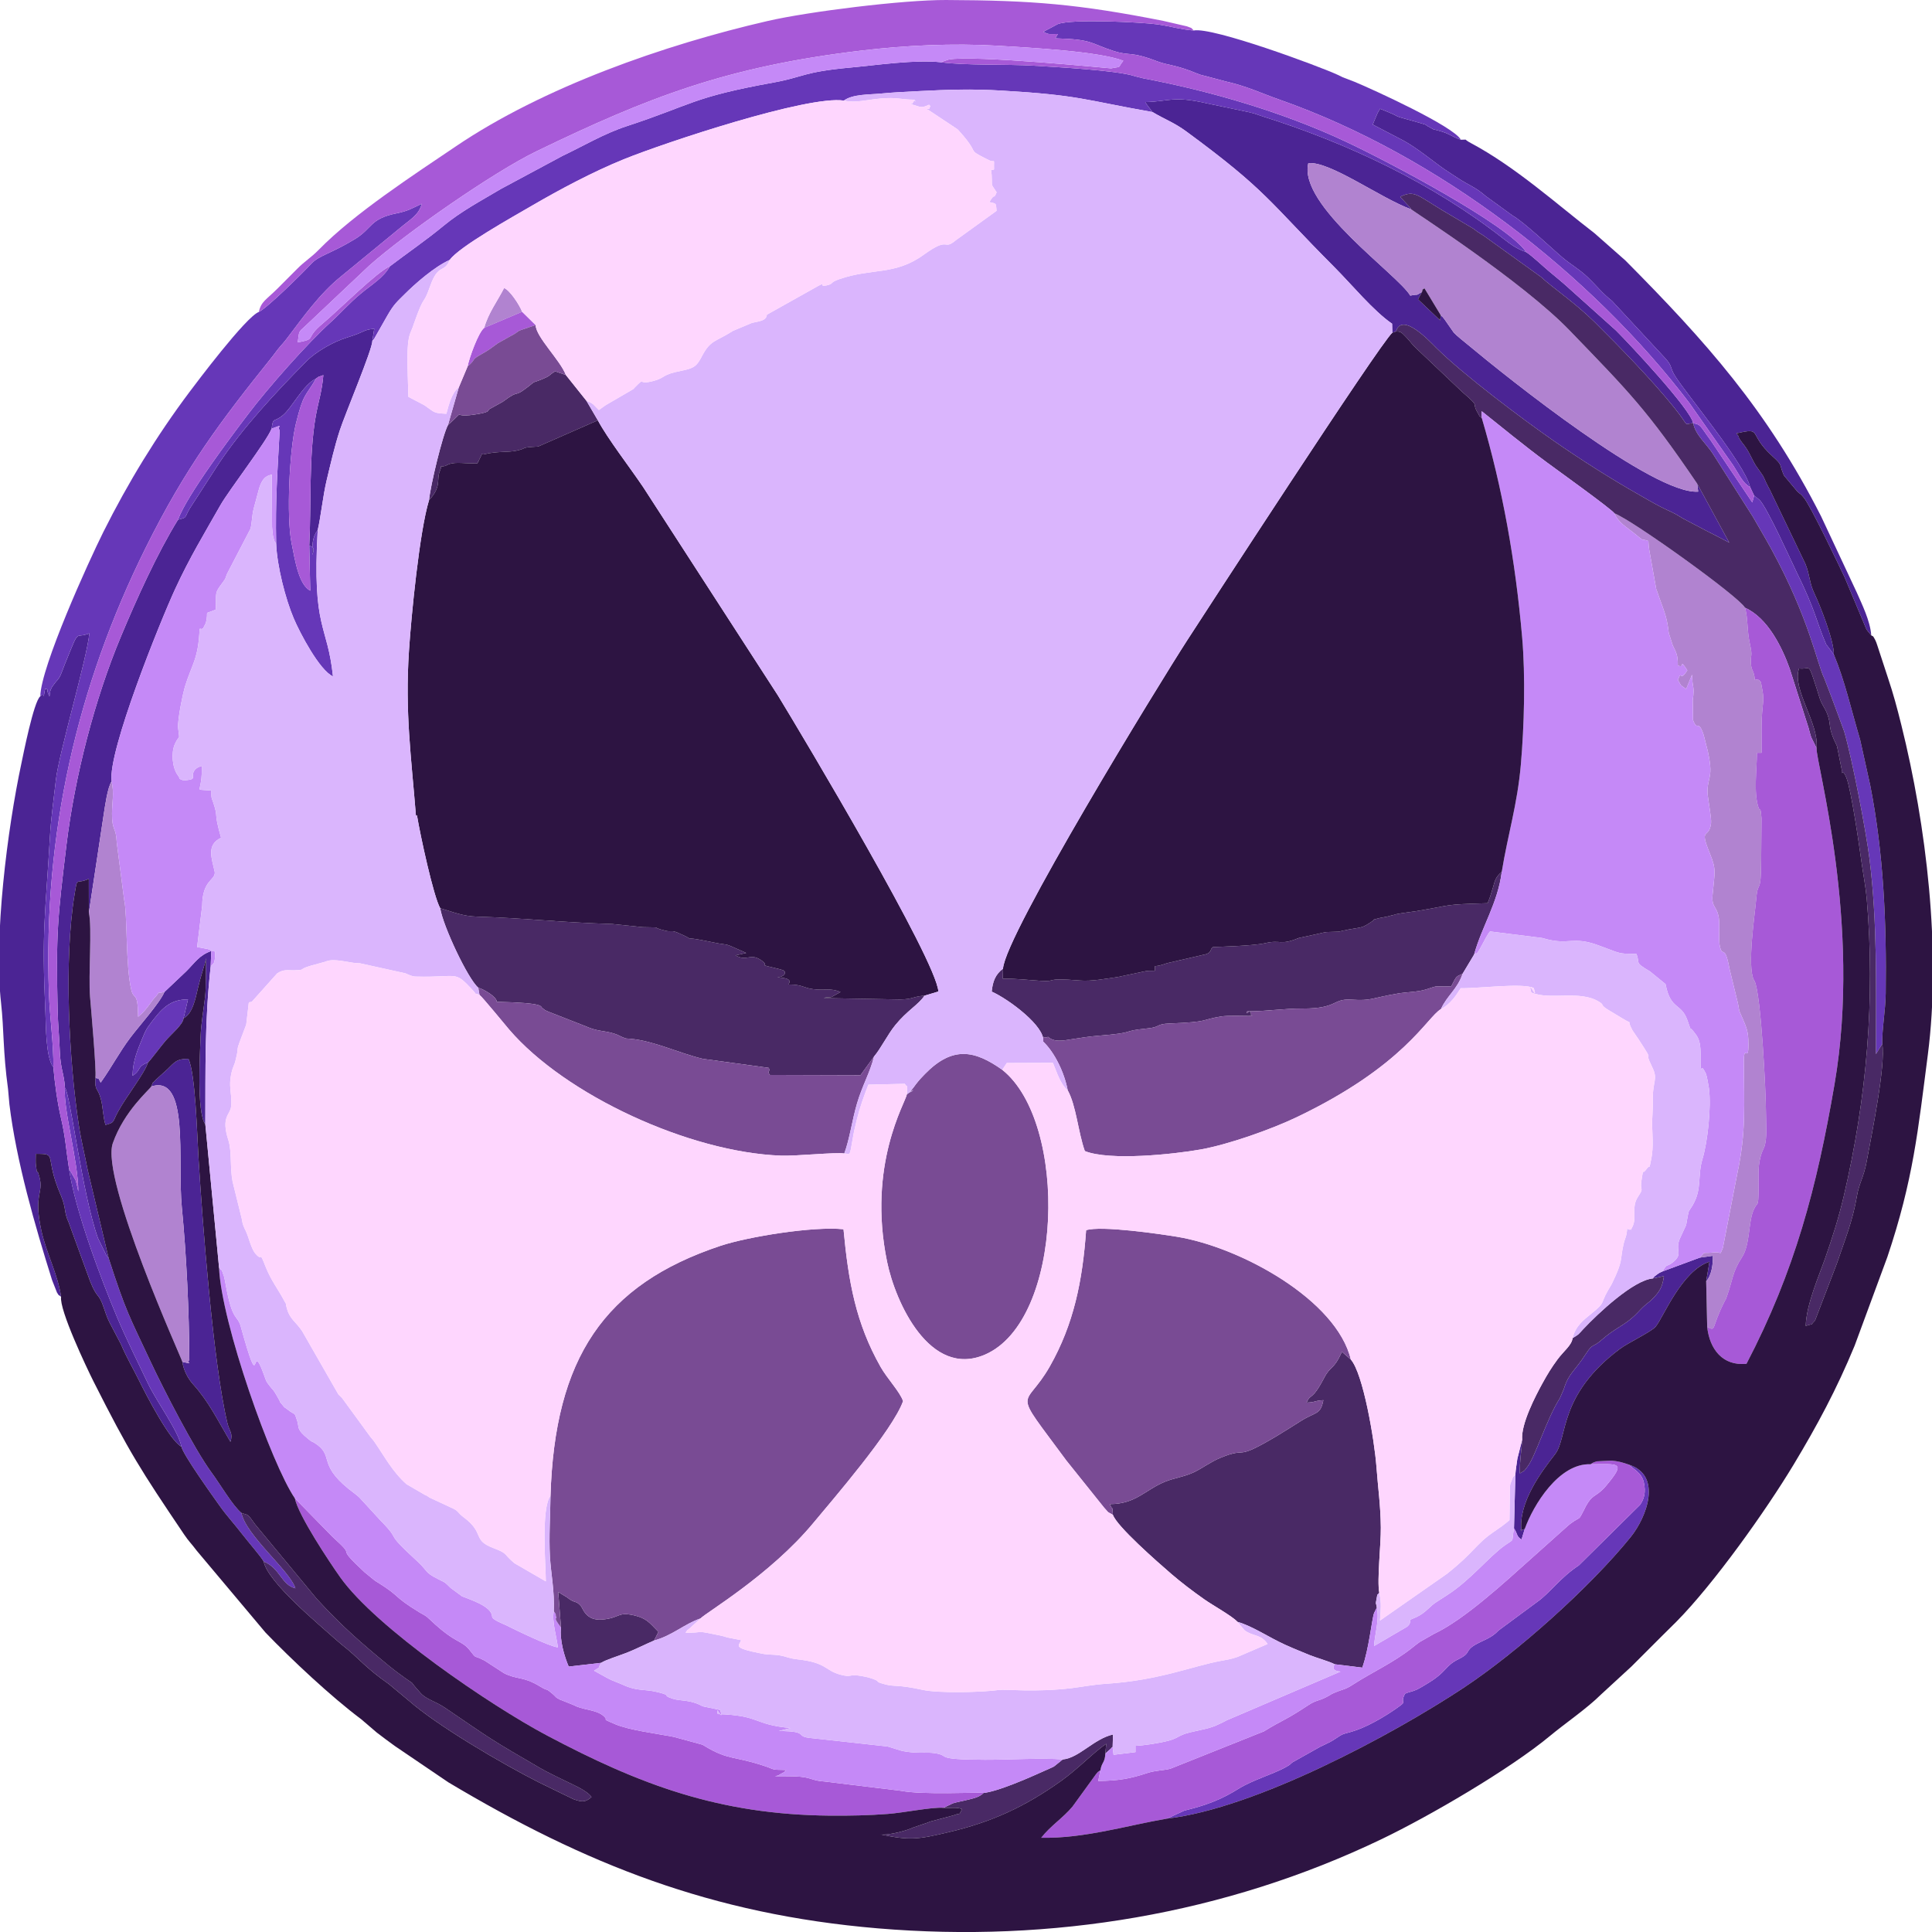 <?xml version="1.0" encoding="UTF-8"?>
<!DOCTYPE svg PUBLIC "-//W3C//DTD SVG 1.1//EN" "http://www.w3.org/Graphics/SVG/1.1/DTD/svg11.dtd">
<!-- Creator: CorelDRAW 2017 -->
<svg xmlns="http://www.w3.org/2000/svg" xml:space="preserve" width="4.233mm" height="4.233mm" version="1.1" style="shape-rendering:geometricPrecision; text-rendering:geometricPrecision; image-rendering:optimizeQuality; fill-rule:evenodd; clip-rule:evenodd"
viewBox="0 0 423.32 423.32"
 xmlns:xlink="http://www.w3.org/1999/xlink">
 <defs>
  <style type="text/css">
   <![CDATA[
    .fil7 {fill:#2D1442}
    .fil3 {fill:#492965}
    .fil0 {fill:#4B2494}
    .fil1 {fill:#6637B8}
    .fil6 {fill:#794B94}
    .fil4 {fill:#A759D7}
    .fil2 {fill:#B183D0}
    .fil5 {fill:#C589F7}
    .fil8 {fill:#DAB5FD}
    .fil9 {fill:#FED6FE}
   ]]>
  </style>
 </defs>
 <g id="Capa_x0020_1">
  <g id="_2247618774000">
   <g>
    <path class="fil0" d="M252.52 24.55c2.75,1.64 4.72,2.28 7.42,4.26 17.75,13.04 17.99,15.24 32.46,29.75 3.74,3.75 8.51,9.55 12.62,12.37l0.05 1.97 0.8 -0.26c1.31,-4.44 7.5,2.25 8.85,3.6 5.94,5.89 18.81,15.56 25.8,20.41 5.58,3.88 12.35,8.21 18.55,11.72 1.57,0.9 3.03,1.76 4.74,2.65 1.03,0.54 1.43,0.67 2.51,1.21 0.84,0.41 0.77,0.39 1.41,0.75l0.66 0.41c0.1,0.06 0.23,0.14 0.33,0.2l5.2 2.73c2.07,1.02 3.14,1.64 4.97,2.57l-7.03 -12.92 0.23 1.75c-9.69,0.74 -41.85,-24.99 -50.41,-32.14 -1.05,-0.88 -2.36,-1.87 -3.15,-2.71l-1.98 -2.84c-0.46,-0.6 -0.41,-0.55 -0.86,-0.95l-0.15 1.11 -4.84 -4.6 0.88 -1.64c-1.79,1.04 -0.24,0.35 -2.58,0.82 -2.69,-4.59 -24.6,-19.77 -22.34,-29 4.59,-0.59 15.88,7.69 22.53,10.09 -0.07,-0.15 -0.21,-0.51 -0.26,-0.41l-2.14 -2.34c3.08,-1.48 3.6,-0.45 9.26,2.98l6.69 3.96c0.73,0.51 0.27,0.22 0.91,0.67 0.34,0.24 1.03,0.67 1.3,0.83l12.69 9.13c2.54,2.36 7.41,5.6 11.84,9.97 5.35,5.3 12.61,12.74 17.41,18.73 3.6,4.5 1.73,3.47 4.1,3.34 -0.53,-3.04 -14.02,-17.43 -16.9,-20.3l-9.81 -8.8c-1.86,-1.71 -3.05,-2.65 -4.89,-4.19 -1.26,-1.05 -3.82,-3.48 -4.97,-4.17 -2.03,-0.73 -3.3,-1.62 -5,-2.95 -15.45,-12.12 -34.16,-20.98 -53.08,-26.91 -1.12,-0.35 -0.83,-0.4 -2.91,-0.87l-8.79 -1.84c-7.74,-1.8 -8.41,-0.42 -13.71,-0.33 0.14,0.16 0.24,0.39 0.35,0.54l1.24 1.65z"/>
    <path class="fil0" d="M8.83 152.57c-1.44,1.06 -3.81,13.15 -4.13,14.64 -3.09,14.44 -6.09,38.16 -4.46,52.62 0.65,5.87 0.39,10.56 1.52,18.77l0.3 3.35c1.5,12.45 5.64,26.73 9.35,38.53l1.07 2.72c0.75,1.06 -0.24,0.04 0.91,0.93 -0.72,-4.95 -3.24,-9.55 -4.32,-14.47 -1.91,-8.76 0.92,-8.04 -0.71,-12.69 -0.33,-0.94 -0.13,0.95 -0.49,-1.61 -0.09,-0.64 -0.03,-1.84 -0.03,-2.54 4.95,-0.04 1.78,0.34 5.37,8.81 0.04,0.11 0.11,0.25 0.16,0.36 1.17,2.8 0.62,3.61 1.66,5.81l4.69 12.86c1.67,4.21 1.83,2.34 3.04,5.93 0.8,2.36 0.84,2.41 1.75,4.15l2 3.81c1.22,2.9 2.58,5.14 3.9,7.82 1.66,3.38 6.8,13.28 9.34,14.61 -0.6,-3.35 -5.45,-9.89 -7.33,-13.85 -2.26,-4.77 -4.6,-9.38 -6.76,-14.49 -3.51,-8.32 -9.26,-23.61 -10.54,-32.56 -0.66,-4.24 -0.8,-7.05 -1.75,-11.06 -0.79,-3.38 -1.39,-7.74 -1.68,-11.17 -1.69,-2.12 -1.62,-9.24 -1.74,-11.95 -0.85,-18.28 -0.02,-21.08 1.01,-38.87 0.22,-3.86 0.83,-8.03 1.28,-12.12 0.63,-5.75 6.83,-26.66 7.34,-32.14 -3.38,1.39 -1.95,-1.65 -5.33,6.65 -0.95,2.36 -0.9,2.81 -2.04,4.01l-0.8 1.06c-0.43,0.91 -0.41,0.77 -0.57,2.12 -0.99,-1.9 0.13,-1.45 -0.97,-1.67 -0.58,3.25 0.13,0.32 -1.04,1.63z"/>
    <path class="fil0" d="M39 113.87c-4.58,7.43 -9,17.22 -12.49,25.56 -5.77,13.78 -10.11,30.65 -11.94,45.65 -1.96,16.17 -2.32,19.42 -1.94,36.29 0.07,3.03 0.35,5.74 0.48,9.04 0.16,3.98 0.93,4.74 1.12,7.91 1.15,1.19 3.75,23.22 7.23,32.96l1.93 3.95c0.1,0.12 0.26,0.27 0.4,0.39l-4.6 -19.39c-0.69,-3.63 -1.37,-6.09 -1.93,-9.78 -2.15,-14.16 -3.29,-36.13 -0.91,-50.55 0.67,-4.05 0.21,-1.98 3.11,-3.34l0.01 7.42 3.28 -21.69c0.24,-1.5 0.81,-5.81 1.71,-7.08 -0.89,-6.52 10.67,-35.1 13.92,-42.15 3.16,-6.85 6.32,-12.04 9.9,-18.34 1.93,-3.39 10.27,-14.18 11.23,-16.8 0.39,-2.69 0.34,-1.18 2.5,-2.96 1.97,-1.62 4.44,-6.7 7.24,-8.01 0.98,-0.7 0.14,-0.18 1.6,-0.76 -0.29,3.54 -1.1,5.87 -1.65,8.91 -1.56,8.69 -0.98,20.06 -1.44,28.46 0.15,0.18 1.49,-0.03 0.66,2 0,-2.04 -0.04,-3.85 1.19,-5.39 0.65,-2.69 1.16,-7.56 1.95,-10.88 0.95,-3.96 1.71,-7.33 2.88,-10.96 1.11,-3.45 7.2,-17.87 7.14,-19.61l0.42 -2.68c-2.51,0.21 -1.78,0.63 -5.98,1.92 -2.95,0.9 -6.78,3.09 -8.83,5.16 -6.76,6.81 -14.07,14.66 -19.36,22.62l-6.29 9.74c-1.24,2.12 -0.4,1.84 -2.54,2.39z"/>
    <path class="fil0" d="M383.48 106.75l0.87 1.85 0.83 0.64c0.09,0.08 0.26,0.22 0.37,0.32 1.71,1.76 7.02,13.59 8.13,15.85 4.24,8.6 4.2,10.55 6.45,15.77l1.69 2.25c0.04,-3.12 -3.13,-11.03 -4.23,-13.31 -1.18,-2.45 -0.97,-3.97 -1.99,-6.53l-7.77 -16.2c-0.37,-0.7 -0.6,-1.12 -0.89,-1.74l-0.33 -0.74c-0.06,-0.12 -0.12,-0.26 -0.18,-0.37 -0.06,-0.11 -0.13,-0.25 -0.19,-0.36l-1.53 -2.19c-0.06,-0.1 -0.14,-0.23 -0.2,-0.33 -0.2,-0.34 -0.47,-0.87 -0.73,-1.38 -0.66,-1.3 -0.89,-1.74 -1.61,-2.72 -0.55,-0.74 -0.26,-0.24 -0.89,-1.19 -0.63,-0.95 0.11,-0.28 -0.82,-1.41 5.91,-1.35 2.37,-0.02 7.87,4.97 2.43,2.2 1.37,1.57 2.55,4.25l2.96 3.54c1.07,0.95 0.37,0.14 1.35,1.26 1.48,1.7 7.85,15.11 8.99,17.51l4.71 11.25c0.07,0.13 0.15,0.26 0.23,0.39l0.89 1.09c-0.2,-3.14 -2.11,-6.97 -3.17,-9.4l-7.81 -16.67c-11.87,-23.38 -25.34,-38.38 -42.89,-56.08l-6.78 -5.98c-8.15,-6.27 -17.25,-14.51 -27.09,-19.75 -1.9,-1.01 -0.35,-0.71 -2.18,-0.72 -2.19,-0.76 -2.28,-1.27 -4.77,-1.97 -2.22,-0.62 -0.39,0.09 -2.28,-0.88 -0.91,-0.46 -0.04,-0.31 -1.88,-0.82 -8.11,-2.29 -2.22,-0.54 -8.78,-3.12 -0.01,0 -0.53,0.91 -0.53,0.92l-1.07 2.54 6.69 3.49c2.93,1.56 6.81,4.78 9.04,6.32 1.06,0.72 1.74,1.13 2.89,1.9 2.43,1.61 3.89,1.98 6.15,3.97l5.89 4.28c2.35,1.27 8.75,7.35 10.96,9.21 2.02,1.69 3.71,2.56 5.65,4.44 1.71,1.65 3.18,3.5 5.16,5.03l11.72 12.63c1.55,1.72 0.92,1.92 2.07,3.78 2.47,4 15.27,19.2 16.48,24.41z"/>
    <path class="fil0" d="M33.14 238.06c8.47,-2.71 5.7,16.16 6.7,26.47 1.02,10.53 1.6,22.8 1.65,33.44 -0.77,0.76 1.24,0.98 -1.53,0.43 0.25,1.81 1.22,3.67 2.36,4.93 3.36,3.7 5.27,7.67 8.17,12.59 0.62,-1.92 -0.23,-2.28 -0.68,-4.17 -3.11,-13.02 -5.47,-44.23 -6.31,-57.94 -0.33,-5.37 -0.66,-18.5 -2.21,-21.81 -2.7,-0.02 -3.08,0.83 -4.62,2.29l-2.51 2.27c-1.21,1.4 -0.25,-0.18 -1.02,1.5z"/>
    <path class="fil0" d="M364.25 278.59c-0.64,0.32 -0.51,0.17 -1.19,0.67 -0.73,0.54 -0.39,0.24 -0.91,0.86l2.43 -0.51c-0.31,2.37 -0.96,3.52 -2.81,5.28 -0.09,0.08 -0.21,0.18 -0.29,0.26l-0.9 0.72c-0.98,0.83 -1.43,1.44 -2.35,2.33 -0.09,0.08 -0.2,0.19 -0.28,0.26 -2.24,2.06 -4.07,2.53 -7.08,5.18 -1.96,1.72 -1.83,0.6 -3.33,2.92 -2.68,4.15 -3.77,4.18 -4.91,7.84l-0.85 1.95c-2.98,4.69 -5.38,12.91 -7.16,15.1 -0.99,1.21 -0.13,0.44 -1.61,1.39 -0.04,-3.01 0.37,-4.77 0.51,-7.39l-1.05 4.15c-0.13,1.1 -0.38,2.33 -0.44,3.51l-0.3 11.76c0.82,1.22 0.52,1.79 1.65,2.45l0.71 -2.32c-0.97,0.47 -1.12,-0.28 -0.72,0.54 -0.78,-6.32 4.5,-13.22 7.37,-16.92 2.84,-3.66 0.63,-12.9 14.19,-23.06 1.84,-1.38 6.92,-3.76 7.86,-4.9 1.66,-2.01 5.69,-12.25 11.77,-14.21l-0.72 4.28c1.13,-1.14 1.53,-3.66 1.47,-5.58l-2.87 0.41 -8.19 3.03z"/>
    <path class="fil0" d="M36.04 217.34c-1.05,2.45 -5.51,7.41 -7.44,9.96 -2.52,3.35 -3.91,6.18 -6.54,9.91 -0.99,-2 -0.24,-0.24 -1.15,-1.19 -0.19,3.33 0.48,1.97 1.24,4.98 0.39,1.53 0.47,4.01 0.97,5.48 2.12,-0.56 1.52,-0.67 2.71,-2.85 1.92,-3.51 5.79,-8.34 6.61,-10.84 -2.62,0.95 -1.34,1.65 -3.4,2.91 0.08,-3.43 1.13,-5.7 2.41,-8.81 0.24,-0.6 0.61,-1.38 1.1,-2.06 2.85,-3.91 4.68,-5.85 8.64,-5.85l-0.97 4.13c1.98,-0.99 2.61,-4.28 3.16,-6.65 0.54,-2.36 1.49,-5.09 1.81,-6.51 -0.18,2.77 0.04,5.99 -0.26,8.55 -0.27,2.42 -0.88,5.73 -0.98,8.68 -0.1,3.27 -0.92,16.57 1.04,19.17 0.05,-12.2 -0.15,-22.67 1.17,-34.58l0.13 -3.4c-2.7,0.97 -3.51,2.5 -5.52,4.49l-4.73 4.48z"/>
   </g>
   <g>
    <path class="fil1" d="M85.44 58.34c-1.44,2.56 -4.07,4.05 -6.43,6.03 -2.67,2.24 -4.24,4.13 -6.53,6.21 -5.14,4.66 -13.72,14.35 -18.12,20.17 -3.92,5.16 -13.43,17.8 -15.36,23.12 2.14,-0.55 1.3,-0.27 2.54,-2.39l6.29 -9.74c5.29,-7.96 12.6,-15.81 19.36,-22.62 2.05,-2.07 5.88,-4.26 8.83,-5.16 4.2,-1.29 3.47,-1.71 5.98,-1.92l-0.42 2.68c0.11,-0.1 0.26,-0.42 0.31,-0.33l3 -5.27c1.45,-2.54 2.2,-3.08 3.8,-4.69 2.26,-2.26 6.48,-5.98 9.86,-7.49 1.99,-2.84 13.84,-9.45 18.08,-11.92 6.05,-3.52 13.33,-7.4 20.09,-10.14 8.94,-3.62 40.28,-14.04 48.18,-12.84 1.9,-1.43 5.62,-1.3 7.98,-1.53 2.77,-0.27 5.57,-0.4 8.51,-0.55 6.29,-0.32 11.58,-0.5 18.08,-0.11 17.19,1.01 17.87,2.02 33.05,4.7l-1.24 -1.65c-0.11,-0.15 -0.21,-0.38 -0.35,-0.54 5.3,-0.09 5.97,-1.47 13.71,0.33l8.79 1.84c2.08,0.47 1.79,0.52 2.91,0.87 18.92,5.93 37.63,14.79 53.08,26.91 1.7,1.33 2.97,2.22 5,2.95 -3.97,-6.06 -30.63,-20.04 -39.44,-24.18 -13.78,-6.48 -29.61,-11.11 -44.39,-13.9 -0.62,-0.12 -2.03,-0.51 -2.2,-0.56 -3.87,-1.22 -16.98,-1.93 -21.91,-2.23 -5.63,-0.35 -15.1,-0.03 -20.2,-0.74 -5.86,-0.63 -14.14,0.62 -19.72,1.13 -10.75,0.98 -10.43,2.1 -17.06,3.3 -17.91,3.24 -17.66,4.8 -32.16,9.56 -5.09,1.67 -9.55,4.37 -14.08,6.51l-13.49 7.24c-4.52,2.69 -8.73,4.9 -12.59,8.09 -3.86,3.19 -8.02,6.02 -11.74,8.86z"/>
    <path class="fil1" d="M56.71 68.35c-2.86,1.09 -13.91,15.83 -15.2,17.55 -7.17,9.55 -13.47,19.88 -18.85,30.63 -3.25,6.51 -13.72,29.56 -13.83,36.04 1.17,-1.31 0.46,1.62 1.04,-1.63 1.1,0.22 -0.02,-0.23 0.97,1.67 0.16,-1.35 0.14,-1.21 0.57,-2.12l0.8 -1.06c1.14,-1.2 1.09,-1.65 2.04,-4.01 3.38,-8.3 1.95,-5.26 5.33,-6.65 -0.51,5.48 -6.71,26.39 -7.34,32.14 -0.45,4.09 -1.06,8.26 -1.28,12.12 -1.03,17.79 -1.86,20.59 -1.01,38.87 0.12,2.71 0.05,9.83 1.74,11.95 0.09,-4.79 -0.79,-10.99 -0.97,-16.22 -1.26,-34.89 6.17,-67.31 21.16,-97.52 8.85,-17.83 16.59,-27.98 27.57,-41.7 0.07,-0.09 0.17,-0.21 0.24,-0.3l1.18 -1.56c0.75,-0.94 1.19,-1.33 1.95,-2.33 3.63,-4.77 7.22,-9.87 11.89,-13.64l13.45 -11.04c0.09,-0.07 0.21,-0.17 0.3,-0.24 1.69,-1.37 3.39,-2.4 3.96,-4.66 -1.99,0.94 -3.01,1.6 -5.46,2.09 -5.99,1.18 -5.3,3.3 -9.23,5.68 -5.36,3.24 -7.81,3.54 -9.52,5.37 -1.93,2.09 -9.75,9.78 -11.5,10.57z"/>
    <path class="fil1" d="M383.48 106.75c-1.21,-5.21 -14.01,-20.41 -16.48,-24.41 -1.15,-1.86 -0.52,-2.06 -2.07,-3.78l-11.72 -12.63c-1.98,-1.53 -3.45,-3.38 -5.16,-5.03 -1.94,-1.88 -3.63,-2.75 -5.65,-4.44 -2.21,-1.86 -8.61,-7.94 -10.96,-9.21l-5.89 -4.28c-2.26,-1.99 -3.72,-2.36 -6.15,-3.97 -1.15,-0.77 -1.83,-1.18 -2.89,-1.9 -2.23,-1.54 -6.11,-4.76 -9.04,-6.32l-6.69 -3.49 1.07 -2.54c0,-0.01 0.52,-0.92 0.53,-0.92 6.56,2.58 0.67,0.83 8.78,3.12 1.84,0.51 0.97,0.36 1.88,0.82 1.89,0.97 0.06,0.26 2.28,0.88 2.49,0.7 2.58,1.21 4.77,1.97 -1.6,-2.97 -19.36,-11.06 -23.26,-12.68l-2.63 -1.01c-0.02,-0.01 -0.82,-0.4 -1.09,-0.53 -4.02,-1.87 -27.39,-10.52 -31.55,-9.72 -2.9,-0.22 -4.82,-0.87 -7.89,-1.33 -3.06,-0.45 -18.88,-1.3 -21.94,-0.05l-3.12 1.66c1.27,0.71 1.3,0.46 3.18,0.49l-0.55 0.95c8.33,0.23 7.51,1.08 12.71,2.75 3.82,1.23 3.55,-0.03 9.48,2.24 2.73,1.04 3.9,0.63 9.39,2.93l5.62 1.49c4.9,1.11 7.7,2.55 12.03,4.07 34.75,12.21 68.15,38.17 89.66,66.39l9.65 13.73c1.53,2.37 2.01,3.76 3.7,4.75z"/>
    <path class="fil1" d="M255.71 398.47c19.41,-2.23 49.46,-18.39 64.94,-28.63 11.86,-7.84 27.77,-22.09 36.64,-33.05 3.54,-4.38 7.02,-13.58 -0.46,-15.9 0.12,0.11 0.29,0.23 0.39,0.31 0.09,0.08 0.26,0.21 0.38,0.3 1.13,0.92 2.2,1.64 2.57,3.27 0.49,2.13 0.11,3.68 -0.85,4.99l-13.39 13.24c-3.99,2.59 -6.51,6.2 -9.06,7.95l-8.54 6.31c-1.56,1.7 -3.37,2.12 -5.01,3.07 -2.55,1.48 -0.81,1.76 -3.74,3.2 -3.17,1.57 -2.34,2.72 -7.16,5.55l-1 0.6c-0.18,0.1 -0.88,0.49 -1.06,0.56 -1.02,0.45 -1.65,0.48 -2.5,0.86 -1.32,2.49 0.9,1.28 -1.88,3.22 -2.66,1.86 -6.6,4.19 -9.84,5.11 -2.37,0.67 -1.8,0.43 -3.66,1.62 -0.1,0.06 -0.22,0.15 -0.32,0.21l-0.68 0.4c-0.14,0.07 -0.57,0.28 -0.72,0.35 -0.71,0.36 -0.85,0.41 -1.44,0.69l-6.11 3.43c-0.8,0.6 -0.15,0.33 -1.56,1.11 -2.78,1.53 -7.22,2.79 -10.23,4.67 -3.97,2.48 -7.21,3.65 -11.94,4.82l-3.77 1.74z"/>
    <path class="fil1" d="M412.43 228.73c-0.1,-3.1 0.7,-7.27 0.75,-11.1 0.2,-15.28 -0.45,-30.6 -3.39,-45.54l-2.21 -9.99c-1.98,-6.68 -3.38,-13.01 -5.76,-18.67l-1.69 -2.25c-2.25,-5.22 -2.21,-7.17 -6.45,-15.77 -1.11,-2.26 -6.42,-14.09 -8.13,-15.85 -0.11,-0.1 -0.28,-0.24 -0.37,-0.32l-0.83 -0.64 -0.41 1.48 -9.15 -13.64c-2.33,-3.14 -2.01,-3.37 -3.8,-3.72 0.52,2.64 2.91,4.48 4.38,6.8l8.7 13.71c1.3,2.29 2.7,4.61 4.05,7.08 8.4,15.44 9.95,24.98 11.63,28.4l1.37 3.56c0.08,0.24 0.59,1.6 0.84,2.24l2.12 5.75c1.81,6.24 4.8,21.92 5.55,27.95 1.73,13.85 1.42,27.62 1.41,42.75l1.39 -2.23z"/>
    <path class="fil1" d="M15.12 256.08c1.28,8.95 7.03,24.24 10.54,32.56 2.16,5.11 4.5,9.72 6.76,14.49 1.88,3.96 6.73,10.5 7.33,13.85 0.31,1.67 6.82,10.77 8.39,12.97 1.55,2.2 3.3,4.06 4.95,6.22 1.3,1.69 4.07,4.86 4.69,5.97 3.67,1.51 3.8,5.1 6.95,5.88 -1.19,-3.84 -10.8,-11.54 -11.84,-16.53 -1.95,-1.64 -4.65,-6.29 -6.51,-8.81 -3.83,-5.2 -10.56,-18.32 -13.41,-24.4 -4.65,-9.93 -5.33,-10.76 -9.18,-22.66 -0.14,-0.12 -0.3,-0.27 -0.4,-0.39l-1.93 -3.95c-3.48,-9.74 -6.08,-31.77 -7.23,-32.96 -0.41,4.79 2.91,15.94 2.93,22.75 -0.17,-0.81 -0.37,-1.79 -0.61,-2.5l-1.43 -2.49z"/>
    <path class="fil1" d="M59.51 93.92c3.17,-1.21 0.9,-0.25 1.78,0.26 -0.5,9.15 -0.97,15.55 -0.78,24.93 0.19,4.97 2.07,12.2 3.85,16.38 1.33,3.15 5.65,11.39 8.6,12.72 -1.22,-11.68 -4.59,-10.1 -3.35,-32.04 -1.23,1.54 -1.19,3.35 -1.19,5.39 0.83,-2.03 -0.51,-1.82 -0.66,-2l0.22 9.87c-2.46,-1.31 -3.27,-6.2 -4.11,-10.5 -1.13,-5.78 -0.47,-20.22 0.97,-26.13 1.67,-6.79 2.06,-5.79 4.41,-9.85 -2.8,1.31 -5.27,6.39 -7.24,8.01 -2.16,1.78 -2.11,0.27 -2.5,2.96z"/>
    <path class="fil1" d="M32.44 232.79c0.46,-0.39 2.94,-3.71 3.83,-4.74 1.36,-1.56 3.84,-3.57 3.95,-4.94l0.97 -4.13c-3.96,0 -5.79,1.94 -8.64,5.85 -0.49,0.68 -0.86,1.46 -1.1,2.06 -1.28,3.11 -2.33,5.38 -2.41,8.81 2.06,-1.26 0.78,-1.96 3.4,-2.91z"/>
   </g>
   <g>
    <path class="fil2" d="M372.44 275.56l2.87 -0.41c0.06,1.92 -0.34,4.44 -1.47,5.58l0.22 10c2.09,1.03 0.73,0.45 3.85,-5.65 0.36,-0.72 0,0.23 0.48,-1.08 1.25,-3.47 1.17,-5.29 3.28,-8.5 1.81,-2.76 1.39,-7.56 2.5,-10.23 0.95,-2.27 1.08,-0.3 1.15,-4.51 0.05,-3.18 -0.31,-5.59 0.81,-8.45l0.47 -1.07c0.67,-2.03 0.33,-5.26 0.34,-7.54 0,-4.26 -1.08,-25.96 -2.5,-28.75 -0.02,-0.05 -0.12,-0.16 -0.15,-0.22 -1.53,-3.06 0.23,-14.36 0.53,-17.88 0.36,-4.28 1.03,-0.35 1.07,-8.49l0.07 -9.05c-0.24,-3.03 -0.29,-1.23 -0.68,-2.44 -1.06,-3.22 -0.33,-8.26 -0.32,-11.92l1.02 0c0.03,-3.31 -0.13,-6.73 0.23,-9.99 0.16,-1.51 0.28,-2.23 -0.18,-4.39 -0.21,-0.98 -0.03,-1.06 -0.65,-1.59l-0.53 -0.08c-0.02,0 -0.15,0.04 -0.17,0.04 -0.02,0 -0.11,0.07 -0.17,0.05 -0.21,-2.33 -0.79,-1.82 -0.87,-3.73 -0.08,-2.04 0.41,-1.3 -0.22,-4.17 -0.69,-3.18 -0.38,-5.48 -1.07,-7.93 -1.31,-2.43 -24.65,-19.19 -28.62,-20.69 0.86,2.04 2.61,2.97 4.36,4.39 2.65,2.16 1.19,0.98 3.09,1.68 0.03,0.96 0.07,1.15 0.19,1.99l1.53 8.57c0.05,0.13 0.11,0.27 0.16,0.4 0.05,0.13 0.1,0.27 0.14,0.4 0.18,0.48 0.26,0.76 0.42,1.2 1.12,3.08 1.68,4.41 2.02,7.59l0.88 2.74c0.75,1.53 1.11,2.03 1.11,4.36 1.71,0.87 0.11,-1.85 2.08,1.07 -1.77,2.81 -1.15,-0.34 -2.07,2.13 1.05,1.72 0.25,0.81 1.81,1.98l1.29 -3.15c0.06,3.1 0.61,2.31 0.16,5.59l0.06 4.36c0.99,2.63 1.1,-0.26 2.25,3.03 0.18,0.52 0.52,2.05 0.66,2.52 0.42,1.46 0.98,4.15 0.88,5.79 -0.11,1.8 -0.81,2.85 -0.57,5.11 0.17,1.56 0.85,5.13 0.73,6.14 -0.43,3.7 -2.72,0.62 -0.25,6.67 1.47,3.61 1.03,4.01 0.58,9.06 -0.26,2.84 0.95,2.31 1.37,5.05 0.26,1.73 -0.12,4.75 0.23,6.23 0.6,2.57 1.08,-0.69 2.09,4.82l1.87 7.66c0.44,2.31 0.11,1.18 0.82,2.84 0.74,1.76 1.38,2.92 1.45,5.08 0.2,6.02 -0.97,0.45 -0.97,4.75 0,9.8 0.56,15.27 -1.47,24.76l-3.13 16.13c-0.83,1.92 -0.05,0.78 -2.03,1.01 -2.69,0.32 -1.61,-0.4 -3.03,1.14z"/>
    <path class="fil2" d="M311.58 63.95c0.31,-1.02 -0.34,-0.08 0.53,-0.79l3.58 5.92c0.45,0.4 0.4,0.35 0.86,0.95l1.98 2.84c0.79,0.84 2.1,1.83 3.15,2.71 8.56,7.15 40.72,32.88 50.41,32.14l-0.23 -1.75c-11.03,-16.26 -15.04,-20.19 -27.91,-33.53 -10.48,-10.87 -34.5,-26.28 -34.76,-26.58 -6.65,-2.4 -17.94,-10.68 -22.53,-10.09 -2.26,9.23 19.65,24.41 22.34,29 2.34,-0.47 0.79,0.22 2.58,-0.82z"/>
    <path class="fil2" d="M33.14 238.06c-0.39,0.71 -5.94,5.35 -8.42,12.42 -2.77,7.89 15.2,47.43 15.24,47.92 2.77,0.55 0.76,0.33 1.53,-0.43 -0.05,-10.64 -0.63,-22.91 -1.65,-33.44 -1,-10.31 1.77,-29.18 -6.7,-26.47z"/>
    <path class="fil2" d="M19.47 199.98c0.75,3.2 -0.13,13.75 0.26,18.41 0.25,2.91 1.41,16.15 1.18,17.63 0.91,0.95 0.16,-0.81 1.15,1.19 2.63,-3.73 4.02,-6.56 6.54,-9.91 1.93,-2.55 6.39,-7.51 7.44,-9.96 -2.17,0.55 -0.39,-0.66 -2.23,1.36 -0.76,0.83 -1.81,2.75 -3.55,4.09 -0.06,-5.79 -0.92,-3.56 -1.48,-5.85 -1.28,-5.22 -0.85,-16.64 -1.57,-19.73l-1.63 -12.59c-0.13,-3.48 -1.06,-2.51 -1.04,-6.34 0.02,-2.74 0.51,-4.37 -0.08,-7.07 -0.9,1.27 -1.47,5.58 -1.71,7.08l-3.28 21.69z"/>
    <path class="fil2" d="M106.1 71.83l8.3 -3.52c-0.6,-1.58 -2.78,-4.82 -3.95,-5.19 -1.42,2.79 -3.48,5.51 -4.35,8.71z"/>
   </g>
   <g>
    <path class="fil3" d="M243.84 331.9c0.87,2.54 9.69,10.27 12.84,12.99 2.2,1.88 4.4,3.57 7.22,5.56 1.83,1.29 6.1,3.65 7.24,4.91 3.36,0.96 6.84,3.39 10.45,5.02 2.2,1 3.36,1.42 5.33,2.25 1.26,0.53 4.48,1.44 5.51,2.02l6.06 0.74c1.48,-4.14 2.06,-10.49 2.59,-11.98l0.6 -1.18c-0.21,-1.34 -0.33,-0.42 -0.04,-2.04 0.22,-1.24 0.08,-0.53 0.57,-1.21 -0.52,-2.82 0.38,-10.49 0.34,-14.3 -0.05,-4.94 -0.61,-8.56 -0.96,-13.31 -0.45,-5.94 -2.92,-20.45 -5.61,-23.48l-1.96 -1.7c-1.83,4.12 -2.41,2.87 -3.91,5.75 -2.73,5.2 -2.89,3.23 -3.83,5.38 2.05,-0.05 1.39,-0.37 3.68,-0.53 -0.64,3.29 -1.64,2.48 -4.94,4.57 -1.84,1.15 -3.48,2.21 -5.25,3.27 -9.71,5.78 -6.04,2.18 -12.3,4.76 -2.26,0.93 -3.92,2.25 -5.85,3.18 -2.13,1.02 -4.37,1.26 -6.42,2.11 -4.32,1.78 -6.34,4.88 -12.03,4.88 0.78,1.92 0.43,-0.26 0.67,2.34z"/>
    <path class="fil3" d="M104.79 216.41c1.13,0.32 4.03,1.94 4.07,3.1 10.82,0.24 9.46,1.03 10,1.39 0.91,0.63 0.18,0.27 1.32,0.78l8.41 3.29c0.12,0.05 0.25,0.11 0.37,0.16 2.34,0.96 4.1,0.68 6.37,1.62 0.12,0.05 0.25,0.13 0.36,0.18l0.72 0.34c1.18,0.41 0.2,0.2 1.73,0.34 5.21,0.47 10.43,3.09 15.84,4.39l14.47 1.98c0.37,0.94 -0.37,0.52 0.18,1.55l19.91 0.06 2.97 -4.1c1.48,-1.73 2.94,-4.76 4.65,-6.87 2.62,-3.23 5.04,-4.42 6.41,-6.46 -2.6,0.18 -2.45,0.79 -5.37,0.83l-16.69 -0.3c0.86,-0.34 1.12,-0.05 1.77,-0.28l1.89 -1.06c-2.35,-0.94 -3.31,-0.26 -6.02,-0.62 -2.3,-0.3 -2.23,-1.02 -5.44,-1.01 -0.01,-0.07 1.56,-1.44 -2.41,-1.55 1.8,-0.17 2.18,-1.36 1.07,-1.65 -0.11,-0.03 -0.31,-0.1 -0.44,-0.13 -6.05,-1.46 -1.67,-0.36 -4.27,-2.07 -2.37,-1.55 -2.97,0.45 -5.51,-0.99l2.34 -0.52c-0.12,-0.06 -0.27,-0.14 -0.41,-0.2l-1.87 -0.82c-2.52,-1.18 -1.88,-0.66 -4.63,-1.24 -9.58,-2.01 -2.47,0.27 -7.98,-2.14 -1.62,-0.7 -1.35,-0.12 -2.85,-0.49 -3.69,-0.9 0.08,-0.64 -4.96,-0.77l-6.62 -0.69c-11.51,-0.34 -18.74,-1.28 -29.58,-1.61 -3.34,-0.1 -5.34,-1.05 -8.14,-1.85 0.61,3.89 6.06,15.47 8.34,17.41z"/>
    <path class="fil3" d="M309.19 45.86c0.26,0.3 24.28,15.71 34.76,26.58 12.87,13.34 16.88,17.27 27.91,33.53l7.03 12.92c-1.83,-0.93 -2.9,-1.55 -4.97,-2.57l-5.2 -2.73c-0.1,-0.06 -0.23,-0.14 -0.33,-0.2l-0.66 -0.41c-0.64,-0.36 -0.57,-0.34 -1.41,-0.75 -1.08,-0.54 -1.48,-0.67 -2.51,-1.21 -1.71,-0.89 -3.17,-1.75 -4.74,-2.65 -6.2,-3.51 -12.97,-7.84 -18.55,-11.72 -6.99,-4.85 -19.86,-14.52 -25.8,-20.41 -1.35,-1.35 -7.54,-8.04 -8.85,-3.6 0.89,0.01 1.01,-0.1 2.41,1.42 0.88,0.95 1.16,1.49 2.28,2.5l9.82 9.31c4.26,3.69 1.84,1.93 3.43,4.63 0.58,0.98 0.02,0.36 0.86,1.08l-0.02 -1.49c4.12,3.28 9.34,7.58 14.36,11.28 1.92,1.43 14.12,10.18 14.72,11.1 3.97,1.5 27.31,18.26 28.62,20.69 5.03,2.25 8.15,8.76 9.78,13.32l4.15 13.04c0.18,0.67 0.35,1.36 0.56,1.99l1.19 2.41c0.56,-5.49 -5.46,-12.92 -3.84,-17.46 2.72,0.29 1.88,-1.6 3.9,4.53 0.3,0.9 0.61,2.09 0.92,2.78 0.29,0.66 0.94,1.6 1.27,2.43 1.18,2.97 -0.05,2.67 2.23,7.29l1.04 5.18c-0.09,1.78 0.05,-0.71 1.03,1.77 1.05,2.69 2.76,14.54 3.33,18.67 0.3,2.19 0.9,5.35 1.11,7.78 1.9,22.09 -0.03,43.82 -5.01,65.12 -1.14,4.87 -2.53,9.2 -4.08,13.63 -1.36,3.88 -4.14,10.17 -4.28,14.88 2.15,-0.69 0.72,0.12 2.04,-1.17l4.77 -12.45c1.75,-5.23 3.45,-9.16 4.43,-14.93 0.44,-2.64 1.49,-4.07 2.1,-7.4 1.08,-5.82 4.22,-21.18 3.44,-25.84l-1.39 2.23c0.01,-15.13 0.32,-28.9 -1.41,-42.75 -0.75,-6.03 -3.74,-21.71 -5.55,-27.95l-2.12 -5.75c-0.25,-0.64 -0.76,-2 -0.84,-2.24l-1.37 -3.56c-1.68,-3.42 -3.23,-12.96 -11.63,-28.4 -1.35,-2.47 -2.75,-4.79 -4.05,-7.08l-8.7 -13.71c-1.47,-2.32 -3.86,-4.16 -4.38,-6.8 -2.37,0.13 -0.5,1.16 -4.1,-3.34 -4.8,-5.99 -12.06,-13.43 -17.41,-18.73 -4.43,-4.37 -9.3,-7.61 -11.84,-9.97l-12.69 -9.13c-0.27,-0.16 -0.96,-0.59 -1.3,-0.83 -0.64,-0.45 -0.18,-0.16 -0.91,-0.67l-6.69 -3.96c-5.66,-3.43 -6.18,-4.46 -9.26,-2.98l2.14 2.34c0.05,-0.1 0.19,0.26 0.26,0.41z"/>
    <path class="fil3" d="M219.77 212.24c-1.68,1.29 -2.25,2.79 -2.48,5.03 3.78,1.68 11.8,7.69 11.29,10.96 0,-1.95 -0.26,-0.48 1.06,-1.05 1.37,1.26 3.39,0.81 5.1,0.54 1.82,-0.29 4.13,-0.64 5.61,-0.75 9.47,-0.76 4.62,-1 11.12,-1.64 2.83,-0.27 1.76,-0.96 4.75,-1.07 9.02,-0.35 6.68,-0.79 11.32,-1.54 1.57,-0.25 4.55,-0.11 6.26,-0.11 1.04,-0.5 0.29,0.59 0.31,-0.41l-0.01 -0.32c-0.5,-0.81 -1.23,0.87 -0.83,-0.28 4.8,-0.03 7.92,-0.64 12.23,-0.62 7.53,0.04 6.49,-2.2 10.51,-1.95 4.72,0.3 4.1,-0.31 10.67,-1.41 1.2,-0.2 4.08,-0.29 5.65,-0.79 3.5,-1.11 1.35,-0.55 5.66,-0.73 1.23,-2.48 1.08,-2.05 2.49,-2.76l2.5 -4.17c1.68,-6.12 5.2,-11.28 6.07,-18.15 -1.38,1.22 -1.47,1.82 -1.95,3.52 -0.35,1.23 -0.69,2.26 -1.15,3.36 -10.17,0.31 -7.04,0.32 -15.82,1.77 -0.86,0.15 -2.85,0.35 -4.17,0.63 -0.3,0.07 -1.74,0.47 -2.1,0.55 -0.51,0.12 -1.37,0.23 -1.78,0.35 -2.08,0.6 -0.16,-0.15 -1.77,0.9 -1.98,1.29 -1.93,1.04 -4.81,1.56 -0.96,0.17 -1.66,0.36 -2.2,0.48l-2.59 0.08c-0.68,0.07 -1.47,0.3 -1.68,0.34l-4.44 0.96c-4.22,1.73 -3.85,0.31 -7.4,1.14 -2.69,0.63 -11.32,0.83 -11.38,0.85 -0.79,0.32 -0.06,1.38 -2.25,1.72l-7.1 1.64c-1.64,0.34 -1.72,0.67 -3.41,0.83l0 1c-1.05,0.01 -1.51,-0.05 -2.54,0.19l-5.7 1.2c-2.6,0.36 -5.6,0.96 -8.2,0.75 -8.19,-0.68 -4.62,0.31 -8.51,0.07 -2.66,-0.15 -4.97,-0.49 -8.38,-0.48l0.05 -2.19z"/>
    <path class="fil3" d="M98.16 93.12c-1.18,2.16 -3.85,13.25 -4.16,16.49 2.86,-3.12 1.56,-4.45 2.37,-6.39 0.76,-1.78 -0.51,-0.71 1.23,-1.14 1.77,-1.06 3.27,-0.51 7,-0.54 0.1,-0.14 0.19,-0.56 0.22,-0.46 0.03,0.1 0.16,-0.33 0.2,-0.41 1.15,-2.24 0.09,-0.89 1.04,-1.13 2.89,-0.71 5.21,-0.39 7.07,-0.79 2.76,-0.6 0.43,-0.66 4.78,-0.91l13.08 -5.75 -2.51 -4.29 -4.5 -5.64 -2.35 -0.8c-1.67,1.04 -0.82,0.9 -3.03,1.8 -2.22,0.9 -1.04,0.12 -2.78,1.49 -3.7,2.9 -1.5,0.27 -5.67,3.38l-2.91 1.61c-0.44,0.29 0.27,0.57 -2.3,1.04 -6.81,1.22 -2.3,-1.51 -6.78,2.44z"/>
    <path class="fil3" d="M57.78 342.14c0.84,4.51 12.1,13.77 15.83,17.13l1.2 1.03c4.09,3.2 4.87,4.82 10.45,8.74l4.3 3.58c6.2,5.47 20.38,13.79 28.49,17.9l7.58 3.69c2.34,0.89 2.91,0.4 3.98,-0.47 -1.05,-1.46 -3.97,-2.63 -5.61,-3.46 -2.01,-1.02 -3.69,-1.75 -5.65,-2.88 -11.24,-6.52 -10.54,-6.2 -20.84,-13.21 -1.9,-1.3 -4.07,-1.84 -5.27,-3.13 -3.53,-3.85 0.01,-0.79 -4.84,-4.37 -0.81,-0.6 -1.54,-1.16 -2.37,-1.85 -5.94,-4.89 -10.19,-8.58 -15.67,-14.57l-13.46 -16.27c-1.86,-2.61 -1.41,-1.9 -3.01,-2.51 1.04,4.99 10.65,12.69 11.84,16.53 -3.15,-0.78 -3.28,-4.37 -6.95,-5.88z"/>
    <path class="fil3" d="M344.57 293.2c-0.2,1.58 -1.9,2.77 -3.3,4.66 -1.37,1.86 -2.17,3.18 -3.29,5.21 -1.52,2.76 -4.75,8.95 -4.46,12.38 -0.14,2.62 -0.55,4.38 -0.51,7.39 1.48,-0.95 0.62,-0.18 1.61,-1.39 1.78,-2.19 4.18,-10.41 7.16,-15.1l0.85 -1.95c1.14,-3.66 2.23,-3.69 4.91,-7.84 1.5,-2.32 1.37,-1.2 3.33,-2.92 3.01,-2.65 4.84,-3.12 7.08,-5.18 0.08,-0.07 0.19,-0.18 0.28,-0.26 0.92,-0.89 1.37,-1.5 2.35,-2.33l0.9 -0.72c0.08,-0.08 0.2,-0.18 0.29,-0.26 1.85,-1.76 2.5,-2.91 2.81,-5.28l-2.43 0.51c-4.28,0.39 -12,7.65 -15.24,11.1 -1.22,1.3 -0.76,1 -2.34,1.98z"/>
    <path class="fil3" d="M232.86 385.51l-1.92 1.54c-0.57,0.31 -1.6,0.72 -2.17,0.99 -3.28,1.49 -10.17,4.51 -13.25,4.81 -0.98,1.02 -2.54,1.26 -4.16,1.66 -0.83,0.2 -1.85,0.38 -2.59,0.62l-2.04 0.98c1.2,0.14 3.05,-0.23 4.05,0.29 -0.8,1.61 -0.16,0.67 -1.8,1.35l-4.63 1.23c-2.47,0.69 0.49,-0.17 -1.17,0.4l-3.15 1.07c-0.11,0.05 -0.24,0.11 -0.36,0.16 -1.96,0.8 -5.8,1.65 -6.91,1.29 6.61,1.4 8.3,1.15 15.08,-0.45 9.5,-2.24 16.72,-5.57 24.67,-11.24 3.74,-2.67 7.22,-6.36 9.88,-8.13l-0.2 2.15 1.32 -1.2c0.04,-0.17 0.19,-0.17 0.28,-0.25l0.08 -2.74c-4.21,0.96 -7.45,5.16 -11.01,5.47z"/>
    <path class="fil3" d="M122.92 356.59c-0.33,2.79 0.77,6.43 1.69,8.57l7.12 -0.82c0.8,-0.59 4.15,-1.64 5.62,-2.22 2.06,-0.82 3.87,-1.76 5.96,-2.66l0.52 -1.02c0.06,-0.11 0.34,-0.73 0.44,-0.88 -0.1,-0.11 -0.24,-0.25 -0.31,-0.33 -1.79,-1.85 -2.48,-2.7 -5.07,-3.3 -3.62,-0.83 -3.01,0.59 -6.95,0.93 -3.56,0.3 -4.2,-2.41 -4.65,-2.95 -1.12,-1.33 -1.34,-0.5 -2.99,-1.88l-1.99 -1.21 0.61 7.77z"/>
   </g>
   <g>
    <path class="fil4" d="M56.71 68.35c1.75,-0.79 9.57,-8.48 11.5,-10.57 1.71,-1.83 4.16,-2.13 9.52,-5.37 3.93,-2.38 3.24,-4.5 9.23,-5.68 2.45,-0.49 3.47,-1.15 5.46,-2.09 -0.57,2.26 -2.27,3.29 -3.96,4.66 -0.09,0.07 -0.21,0.17 -0.3,0.24l-13.45 11.04c-4.67,3.77 -8.26,8.87 -11.89,13.64 -0.76,1 -1.2,1.39 -1.95,2.33l-1.18 1.56c-0.07,0.09 -0.17,0.21 -0.24,0.3 -10.98,13.72 -18.72,23.87 -27.57,41.7 -14.99,30.21 -22.42,62.63 -21.16,97.52 0.18,5.23 1.06,11.43 0.97,16.22 0.29,3.43 0.89,7.79 1.68,11.17 0.95,4.01 1.09,6.82 1.75,11.06l1.43 2.49c0.24,0.71 0.44,1.69 0.61,2.5 -0.02,-6.81 -3.34,-17.96 -2.93,-22.75 -0.19,-3.17 -0.96,-3.93 -1.12,-7.91 -0.13,-3.3 -0.41,-6.01 -0.48,-9.04 -0.38,-16.87 -0.02,-20.12 1.94,-36.29 1.83,-15 6.17,-31.87 11.94,-45.65 3.49,-8.34 7.91,-18.13 12.49,-25.56 1.93,-5.32 11.44,-17.96 15.36,-23.12 4.4,-5.82 12.98,-15.51 18.12,-20.17 2.29,-2.08 3.86,-3.97 6.53,-6.21 2.36,-1.98 4.99,-3.47 6.43,-6.03 -2.75,1.11 -11.26,9.65 -14.78,12.58 -4.11,3.43 -1.05,3.25 -5.43,4.11 0.4,-2.55 0.02,-2.11 1.7,-3.63l13.96 -13.18c7.82,-6.97 27.19,-20.5 36.72,-25.1 24.3,-11.75 41.54,-18.53 71.15,-22.04 9.52,-1.14 20.08,-1.64 29.67,-1.07 7.07,0.42 22.36,1.23 27.7,3.3 -1.45,1.81 -0.13,1.15 -2.67,1.67 -0.03,0.01 -30.45,-2.99 -35.6,-1.93l-1.23 0.42c-0.06,-0.11 -0.25,0.11 -0.35,0.18 5.1,0.71 14.57,0.39 20.2,0.74 4.93,0.3 18.04,1.01 21.91,2.23 0.17,0.05 1.58,0.44 2.2,0.56 14.78,2.79 30.61,7.42 44.39,13.9 8.81,4.14 35.47,18.12 39.44,24.18 1.15,0.69 3.71,3.12 4.97,4.17 1.84,1.54 3.03,2.48 4.89,4.19l9.81 8.8c2.88,2.87 16.37,17.26 16.9,20.3 1.79,0.35 1.47,0.58 3.8,3.72l9.15 13.64 0.41 -1.48 -0.87 -1.85c-1.69,-0.99 -2.17,-2.38 -3.7,-4.75l-9.65 -13.73c-21.51,-28.22 -54.91,-54.18 -89.66,-66.39 -4.33,-1.52 -7.13,-2.96 -12.03,-4.07l-5.62 -1.49c-5.49,-2.3 -6.66,-1.89 -9.39,-2.93 -5.93,-2.27 -5.66,-1.01 -9.48,-2.24 -5.2,-1.67 -4.38,-2.52 -12.71,-2.75l0.55 -0.95c-1.88,-0.03 -1.91,0.22 -3.18,-0.49l3.12 -1.66c3.06,-1.25 18.88,-0.4 21.94,0.05 3.07,0.46 4.99,1.11 7.89,1.33 -0.85,-0.84 -0.12,-0.35 -1.49,-0.91l-5.2 -1.2c-18.55,-3.66 -28.6,-4.5 -47.59,-4.57 -9.38,-0.04 -30.13,2.54 -39.04,4.59 -22.77,5.24 -49.19,14.51 -68.32,27.45 -9.16,6.19 -22.32,14.75 -30.03,22.64 -1.77,1.81 -3.05,2.48 -4.8,4.25 -1.55,1.55 -2.7,2.71 -4.25,4.26 -2.51,2.51 -3.62,2.84 -4.13,5.16z"/>
    <path class="fil4" d="M374.06 290.73c0.54,4.89 3.39,8.61 8.61,8.09 10.61,-20.35 15.42,-38.65 19.3,-61.3 6.05,-35.26 -4.18,-70.68 -3.94,-73.6l-1.19 -2.41c-0.21,-0.63 -0.38,-1.32 -0.56,-1.99l-4.15 -13.04c-1.63,-4.56 -4.75,-11.07 -9.78,-13.32 0.69,2.45 0.38,4.75 1.07,7.93 0.63,2.87 0.14,2.13 0.22,4.17 0.08,1.91 0.66,1.4 0.87,3.73 0.06,0.02 0.15,-0.05 0.17,-0.05 0.02,0 0.15,-0.04 0.17,-0.04l0.53 0.08c0.62,0.53 0.44,0.61 0.65,1.59 0.46,2.16 0.34,2.88 0.18,4.39 -0.36,3.26 -0.2,6.68 -0.23,9.99l-1.02 0c-0.01,3.66 -0.74,8.7 0.32,11.92 0.39,1.21 0.44,-0.59 0.68,2.44l-0.07 9.05c-0.04,8.14 -0.71,4.21 -1.07,8.49 -0.3,3.52 -2.06,14.82 -0.53,17.88 0.03,0.06 0.13,0.17 0.15,0.22 1.42,2.79 2.5,24.49 2.5,28.75 -0.01,2.28 0.33,5.51 -0.34,7.54l-0.47 1.07c-1.12,2.86 -0.76,5.27 -0.81,8.45 -0.07,4.21 -0.2,2.24 -1.15,4.51 -1.11,2.67 -0.69,7.47 -2.5,10.23 -2.11,3.21 -2.03,5.03 -3.28,8.5 -0.48,1.31 -0.12,0.36 -0.48,1.08 -3.12,6.1 -1.76,6.68 -3.85,5.65z"/>
    <path class="fil4" d="M241.11 387.88c-0.88,0.61 -0.31,0.12 -0.97,0.87l-5.15 7.1c-2.09,2.5 -4.85,4.24 -6.85,6.82 9.39,0.2 18.92,-2.72 27.57,-4.2l3.77 -1.74c4.73,-1.17 7.97,-2.34 11.94,-4.82 3.01,-1.88 7.45,-3.14 10.23,-4.67 1.41,-0.78 0.76,-0.51 1.56,-1.11l6.11 -3.43c0.59,-0.28 0.73,-0.33 1.44,-0.69 0.15,-0.07 0.58,-0.28 0.72,-0.35l0.68 -0.4c0.1,-0.06 0.22,-0.15 0.32,-0.21 1.86,-1.19 1.29,-0.95 3.66,-1.62 3.24,-0.92 7.18,-3.25 9.84,-5.11 2.78,-1.94 0.56,-0.73 1.88,-3.22 0.85,-0.38 1.48,-0.41 2.5,-0.86 0.18,-0.07 0.88,-0.46 1.06,-0.56l1 -0.6c4.82,-2.83 3.99,-3.98 7.16,-5.55 2.93,-1.44 1.19,-1.72 3.74,-3.2 1.64,-0.95 3.45,-1.37 5.01,-3.07l8.54 -6.31c2.55,-1.75 5.07,-5.36 9.06,-7.95l13.39 -13.24c0.96,-1.31 1.34,-2.86 0.85,-4.99 -0.37,-1.63 -1.44,-2.35 -2.57,-3.27 -0.12,-0.09 -0.29,-0.22 -0.38,-0.3 -0.1,-0.08 -0.27,-0.2 -0.39,-0.31 -1.38,-0.47 -2.11,-0.7 -3.72,-0.85l-3.2 0.15c-0.94,0.27 -0.94,0.34 -1.39,0.64 6.09,-0.01 7.9,-0.65 3.4,4.7l-0.49 0.57c-1.89,1.95 -2.56,1.33 -3.99,3.98l-0.35 0.72c-1.38,2.64 -0.6,1.3 -2.89,2.98 -0.08,0.07 -0.21,0.16 -0.3,0.23 -0.09,0.07 -0.21,0.17 -0.29,0.24l-8.43 7.54c-5.6,5.01 -14.2,12.92 -20.69,16.06 -0.11,0.06 -0.25,0.12 -0.36,0.18l-3.04 1.73c-0.74,0.52 -1.03,0.79 -1.79,1.38 -4.04,3.18 -8.51,5.17 -12.82,7.94 -1.95,1.25 -1.92,0.9 -4.1,1.82 -1.21,0.52 -0.4,0.25 -1.71,0.92 -1.85,0.96 -2.24,0.63 -4.03,1.81 -5.38,3.56 -5.38,3.05 -9.69,5.72l-20.53 8.2c-1.43,0.37 -3.26,0.36 -4.98,0.92 -3.84,1.26 -6.26,1.7 -10.81,1.76l0.48 -2.35z"/>
    <path class="fil4" d="M206.73 396.11l2.04 -0.98c0.74,-0.24 1.76,-0.42 2.59,-0.62 1.62,-0.4 3.18,-0.64 4.16,-1.66 -1.52,-0.2 -13.35,0.47 -18.14,-0.47l-16.68 -2.03c-2.66,-0.17 -2.86,-0.81 -5.32,-1.05 -1.68,-0.16 -3.84,-0.09 -5.58,-0.12 1.16,-0.23 0.55,-0.1 1.11,-0.4 1.45,-0.78 0.58,-0.26 1.34,-0.96 -3.42,-0.06 -2.26,-0.03 -4.56,-0.81 -6.74,-2.29 -7.96,-1.26 -13.15,-4.35 -0.1,-0.06 -0.22,-0.15 -0.32,-0.21 -0.1,-0.05 -0.24,-0.13 -0.34,-0.18l-6.29 -1.71c-3.73,-0.73 -9.61,-1.43 -12.79,-2.77 -3.52,-1.48 -1.23,-0.62 -2.49,-1.75 -1.49,-1.34 -3.91,-1.33 -5.85,-2.09 -0.11,-0.04 -0.25,-0.11 -0.36,-0.16 -0.12,-0.05 -0.25,-0.12 -0.36,-0.17l-3.05 -1.22c-1.14,-0.58 -0.74,-0.5 -1.47,-1.13 -1.98,-1.7 -0.8,-0.47 -2.99,-1.81 -3.64,-2.21 -4.93,-1.38 -7.82,-2.86l-4.19 -2.72c-0.1,-0.06 -0.24,-0.13 -0.35,-0.18 -2.08,-1.06 -1.44,-0.16 -2.79,-1.93 -2.01,-2.62 -3,-1.35 -8.71,-6.75l-0.84 -0.76c-0.55,-0.42 -1.06,-0.63 -1.66,-1 -6,-3.68 -3.84,-3.24 -9.01,-6.48 -0.94,-0.59 -0.23,-0.11 -0.95,-0.63l-2.03 -1.66c-6.7,-6.2 -1.86,-3 -5.98,-6.79 -0.4,-0.37 -0.33,-0.31 -0.83,-0.77 -0.08,-0.08 -0.19,-0.19 -0.27,-0.26l-8.19 -8.37c0.77,3.77 7.72,14.17 9.93,17.28 7.84,11.07 32.98,28.13 45.2,34.62 20.39,10.82 37.78,17.39 62.01,17.62 4.44,0.04 8.61,-0.05 12.78,-0.37 3.45,-0.25 9.65,-1.54 12.2,-1.34z"/>
    <path class="fil4" d="M69.25 82.95c-2.35,4.06 -2.74,3.06 -4.41,9.85 -1.44,5.91 -2.1,20.35 -0.97,26.13 0.84,4.3 1.65,9.19 4.11,10.5l-0.22 -9.87c0.46,-8.4 -0.12,-19.77 1.44,-28.46 0.55,-3.04 1.36,-5.37 1.65,-8.91 -1.46,0.58 -0.62,0.06 -1.6,0.76z"/>
    <path class="fil4" d="M106.1 71.83c-1.27,0.95 -3.3,6.62 -3.65,8.47 2.15,-1.84 0.49,-1.27 3.13,-2.75 1.67,-0.94 1.9,-1.18 3.48,-2.33l2.74 -1.54c2.61,-1.36 0.58,-0.82 4.05,-1.95 0.18,-0.06 0.32,-0.1 0.49,-0.16l1.03 -0.34 -2.97 -2.92 -8.3 3.52z"/>
   </g>
   <g>
    <path class="fil5" d="M324.67 91.58c4.54,15.34 7.38,31.32 8.84,47.98 0.76,8.63 0.45,19.62 -0.28,27.99 -0.76,8.74 -2.85,15.29 -4.18,23.47 -0.87,6.87 -4.39,12.03 -6.07,18.15 0.12,-0.09 0.3,-0.39 0.36,-0.29 0.38,0.67 2.06,-3.56 3.14,-4.79l11.41 1.43c6.12,1.84 6.4,-0.65 12.68,1.74l3.11 1.16c1.85,0.7 2.67,0.52 4.85,0.57 0.98,2.21 -0.67,1.71 2.99,3.85l3.42 2.79c0.01,0.04 0.03,0.18 0.04,0.22 1.1,5.44 3.39,3.91 4.73,7.64 1.22,3.38 -0.05,0.51 1.93,3.26 1.29,1.79 0.89,4.14 0.97,6.84 0.37,2.19 -0.2,-1.02 1,1.32 0.06,0.12 0.14,0.25 0.19,0.38 0.17,0.4 0.59,2.7 0.65,3.2 0.53,4.16 -0.3,11.73 -1.42,15.44 -1.16,3.85 -0.02,6.46 -2.16,10.17l-0.81 1.25c-0.2,0.47 -0.52,2.7 -0.61,3.06l-1.21 2.61c-1.51,3.03 0.81,3.58 -1.75,5.6 -1.46,1.15 -1.06,0.01 -2.24,1.97l8.19 -3.03c1.42,-1.54 0.34,-0.82 3.03,-1.14 1.98,-0.23 1.2,0.91 2.03,-1.01l3.13 -16.13c2.03,-9.49 1.47,-14.96 1.47,-24.76 0,-4.3 1.17,1.27 0.97,-4.75 -0.07,-2.16 -0.71,-3.32 -1.45,-5.08 -0.71,-1.66 -0.38,-0.53 -0.82,-2.84l-1.87 -7.66c-1.01,-5.51 -1.49,-2.25 -2.09,-4.82 -0.35,-1.48 0.03,-4.5 -0.23,-6.23 -0.42,-2.74 -1.63,-2.21 -1.37,-5.05 0.45,-5.05 0.89,-5.45 -0.58,-9.06 -2.47,-6.05 -0.18,-2.97 0.25,-6.67 0.12,-1.01 -0.56,-4.58 -0.73,-6.14 -0.24,-2.26 0.46,-3.31 0.57,-5.11 0.1,-1.64 -0.46,-4.33 -0.88,-5.79 -0.14,-0.47 -0.48,-2 -0.66,-2.52 -1.15,-3.29 -1.26,-0.4 -2.25,-3.03l-0.06 -4.36c0.45,-3.28 -0.1,-2.49 -0.16,-5.59l-1.29 3.15c-1.56,-1.17 -0.76,-0.26 -1.81,-1.98 0.92,-2.47 0.3,0.68 2.07,-2.13 -1.97,-2.92 -0.37,-0.2 -2.08,-1.07 0,-2.33 -0.36,-2.83 -1.11,-4.36l-0.88 -2.74c-0.34,-3.18 -0.9,-4.51 -2.02,-7.59 -0.16,-0.44 -0.24,-0.72 -0.42,-1.2 -0.04,-0.13 -0.09,-0.27 -0.14,-0.4 -0.05,-0.13 -0.11,-0.27 -0.16,-0.4l-1.53 -8.57c-0.12,-0.84 -0.16,-1.03 -0.19,-1.99 -1.9,-0.7 -0.44,0.48 -3.09,-1.68 -1.75,-1.42 -3.5,-2.35 -4.36,-4.39 -0.6,-0.92 -12.8,-9.67 -14.72,-11.1 -5.02,-3.7 -10.24,-8 -14.36,-11.28l0.02 1.49z"/>
    <path class="fil5" d="M64.61 328.3l8.19 8.37c0.08,0.07 0.19,0.18 0.27,0.26 0.5,0.46 0.43,0.4 0.83,0.77 4.12,3.79 -0.72,0.59 5.98,6.79l2.03 1.66c0.72,0.52 0.01,0.04 0.95,0.63 5.17,3.24 3.01,2.8 9.01,6.48 0.6,0.37 1.11,0.58 1.66,1l0.84 0.76c5.71,5.4 6.7,4.13 8.71,6.75 1.35,1.77 0.71,0.87 2.79,1.93 0.11,0.05 0.25,0.12 0.35,0.18l4.19 2.72c2.89,1.48 4.18,0.65 7.82,2.86 2.19,1.34 1.01,0.11 2.99,1.81 0.73,0.63 0.33,0.55 1.47,1.13l3.05 1.22c0.11,0.05 0.24,0.12 0.36,0.17 0.11,0.05 0.25,0.12 0.36,0.16 1.94,0.76 4.36,0.75 5.85,2.09 1.26,1.13 -1.03,0.27 2.49,1.75 3.18,1.34 9.06,2.04 12.79,2.77l6.29 1.71c0.1,0.05 0.24,0.13 0.34,0.18 0.1,0.06 0.22,0.15 0.32,0.21 5.19,3.09 6.41,2.06 13.15,4.35 2.3,0.78 1.14,0.75 4.56,0.81 -0.76,0.7 0.11,0.18 -1.34,0.96 -0.56,0.3 0.05,0.17 -1.11,0.4 1.74,0.03 3.9,-0.04 5.58,0.12 2.46,0.24 2.66,0.88 5.32,1.05l16.68 2.03c4.79,0.94 16.62,0.27 18.14,0.47 3.08,-0.3 9.97,-3.32 13.25,-4.81 0.57,-0.27 1.6,-0.68 2.17,-0.99l1.92 -1.54c-4.32,-0.38 -12.18,0.09 -17.05,0.07 -11.79,-0.04 -7.18,-0.92 -11.18,-1.47 -1.21,-0.16 -2.92,-0.02 -4.21,-0.11 -2.94,-0.21 -3.29,-0.55 -5.18,-1.1 -1.14,-0.33 -0.36,-0.19 -1.78,-0.34l-15.44 -1.7c-4.3,-0.33 -0.29,-1.53 -7.36,-1.58l2.57 -0.65c-8.33,-0.77 -6.51,-2.76 -15.95,-3.06 -0.73,-2.57 1.48,2.3 0.53,-0.9l-3.83 -0.8c-2.91,-1.57 -4.78,-1.08 -6.56,-1.66 -2.71,-0.87 0.12,-0.58 -3.29,-1.44 -3.08,-0.76 -4.47,-0.15 -7.56,-1.58 -0.92,-0.43 -2.46,-0.94 -3.34,-1.43l-3.07 -1.69c1.76,-1.1 0.62,-0.34 1.57,-1.73l-7.12 0.82c-0.92,-2.14 -2.02,-5.78 -1.69,-8.57 -1.86,-2.42 -0.89,-1.9 -0.99,-2.15 -0.41,-1.01 0.2,-0.34 -0.59,-1.41 -0.44,2.27 0.59,5.44 0.9,7.92 -1.84,-0.18 -9.27,-3.8 -11.37,-4.85 -0.8,-0.4 -3.04,-1.19 -3.05,-1.91 -0.05,-2.31 -5.2,-3.82 -6.58,-4.42l-2.47 -1.81c-1.33,-1.28 -0.88,-1.03 -2.82,-1.99 -2.96,-1.47 -2.12,-1.68 -4.57,-3.93 -7.68,-7.04 -3.06,-3.86 -8.07,-8.95l-4.58 -4.99c-0.65,-0.61 -1.75,-1.39 -2.37,-1.89 -6.86,-5.56 -3.02,-7.29 -7.47,-10.07 -1.03,-0.64 -0.12,0.13 -1.31,-0.82 -2.76,-2.21 -1.98,-2.58 -2.45,-3.96 -0.78,-2.3 -0.21,-0.99 -2.2,-2.58 -1.04,-0.83 -0.21,0.07 -1.1,-1.02 -1.03,-1.26 -0.02,0.07 -0.81,-1.3l-0.79 -1.36c-0.75,-1.09 -0.35,-0.41 -0.94,-1.18 -1.07,-1.39 -0.85,-1.01 -1.49,-2.79 -3.1,-8.51 -0.41,6.25 -5.04,-10.46 -0.74,-2.69 -1.81,-0.88 -3.29,-9.1 -0.02,-0.15 -0.32,-1.71 -0.37,-1.83 -0.76,-2.12 -0.28,-0.99 -1.1,-1.97 0.48,12.03 11.5,43.06 16.61,50.53z"/>
    <path class="fil5" d="M59.51 93.92c-0.96,2.62 -9.3,13.41 -11.23,16.8 -3.58,6.3 -6.74,11.49 -9.9,18.34 -3.25,7.05 -14.81,35.63 -13.92,42.15 0.59,2.7 0.1,4.33 0.08,7.07 -0.02,3.83 0.91,2.86 1.04,6.34l1.63 12.59c0.72,3.09 0.29,14.51 1.57,19.73 0.56,2.29 1.42,0.06 1.48,5.85 1.74,-1.34 2.79,-3.26 3.55,-4.09 1.84,-2.02 0.06,-0.81 2.23,-1.36l4.73 -4.48c2.01,-1.99 2.82,-3.52 5.52,-4.49l-0.13 3.4c0.62,-0.82 0.97,-0.32 0.97,-3.19 -0.15,-0.12 -0.41,-0.39 -0.53,-0.24 -0.11,0.16 -0.37,-0.16 -0.52,-0.21 -0.15,-0.04 -0.34,-0.12 -0.52,-0.17l-1.47 -0.29c-0.15,-0.03 -0.34,-0.06 -0.45,-0.08 -0.11,-0.02 -0.31,0 -0.45,-0.08l1.11 -9.04c0.04,-5.72 2.87,-5.51 2.76,-7.37 0,-0.05 -0.04,-0.19 -0.06,-0.25 -0.55,-2.67 -1.88,-5.73 1.44,-7.28 -1.76,-6.15 -0.48,-4.05 -1.71,-7.71 -0.49,-1.44 -0.41,-0.8 -0.41,-2.65l-2.26 -0.15c-0.07,-0.02 -0.24,-0.07 -0.35,-0.13 0.43,-2.16 0.51,-2.27 0.51,-5.09 0,0 -1.3,0.24 -1.75,1.18 -0.71,1.48 0.9,1.69 -2.25,1.99 -1.53,-0.65 -0.43,-0.01 -1.26,-1.15 -1.26,-1.72 -1.47,-4.95 -0.66,-6.79 1.04,-2.38 1.11,-0.35 0.74,-3.48 -0.23,-1.84 1.17,-8.14 1.47,-9.11 1.56,-5.04 2.95,-6.02 3.22,-12.67 0.08,-0.03 0.24,-0.09 0.27,-0.01 0.02,0.08 0.21,-0.01 0.24,-0.02 0.02,0 0.19,-0.01 0.21,-0.02l0.64 -1.23c0.8,-3.09 -0.76,-1.71 2.2,-2.97 0.12,-4.09 -0.31,-3.44 1.43,-5.84 0.06,-0.09 0.17,-0.2 0.22,-0.29 0.67,-0.99 0.24,-0.3 0.83,-1.74l5.08 -9.77c0.37,-1.06 0.33,-3.01 0.76,-4.57l1.13 -4.2c0.87,-2.98 2.14,-2.91 2.82,-3.19l0.05 11.52c0.03,0.36 0.13,1.6 0.2,1.92 0.43,1.76 0.38,1.17 0.7,1.71 -0.19,-9.38 0.28,-15.78 0.78,-24.93 -0.88,-0.51 1.39,-1.47 -1.78,-0.26z"/>
    <path class="fil5" d="M334.09 335l-0.71 2.32c-1.13,-0.66 -0.83,-1.23 -1.65,-2.45 -0.6,3.31 0.24,2.16 -1.93,3.68 -3.51,2.46 -7.48,7.54 -12.55,10.84l-1.95 1.26c-1.63,1.02 -1.47,1.1 -2.94,2.36 -1.93,1.66 -3.42,1.62 -3.42,2.09 0,0.02 0.02,0.14 0.02,0.16 0,0.06 0,0.26 -0.03,0.33l-0.18 0.38c-0.06,0.08 -0.3,0.34 -0.4,0.43l-7.29 4.26c0.2,-2.79 1.21,-5.78 0.62,-8.43l-0.6 1.18c-0.53,1.49 -1.11,7.84 -2.59,11.98l-6.06 -0.74c-0.08,0.26 -1.02,1.4 1.28,1.61l-24.95 10.68c-0.11,0.05 -0.24,0.13 -0.35,0.19 -3.29,1.69 -3.66,1.49 -7.64,2.44 -2.86,0.69 -2.45,1.35 -5.41,2 -1.85,0.41 -4.81,0.9 -6.57,0.95l0.01 1.38 -4.81 0.59 -0.2 -1.71c-0.09,0.08 -0.24,0.08 -0.28,0.25l-1.32 1.2c-0.11,2.1 -0.81,1.86 -1.08,3.65l-0.48 2.35c4.55,-0.06 6.97,-0.5 10.81,-1.76 1.72,-0.56 3.55,-0.55 4.98,-0.92l20.53 -8.2c4.31,-2.67 4.31,-2.16 9.69,-5.72 1.79,-1.18 2.18,-0.85 4.03,-1.81 1.31,-0.67 0.5,-0.4 1.71,-0.92 2.18,-0.92 2.15,-0.57 4.1,-1.82 4.31,-2.77 8.78,-4.76 12.82,-7.94 0.76,-0.59 1.05,-0.86 1.79,-1.38l3.04 -1.73c0.11,-0.06 0.25,-0.12 0.36,-0.18 6.49,-3.14 15.09,-11.05 20.69,-16.06l8.43 -7.54c0.08,-0.07 0.2,-0.17 0.29,-0.24 0.09,-0.07 0.22,-0.16 0.3,-0.23 2.29,-1.68 1.51,-0.34 2.89,-2.98l0.35 -0.72c1.43,-2.65 2.1,-2.03 3.99,-3.98l0.49 -0.57c4.5,-5.35 2.69,-4.71 -3.4,-4.7 -6.96,-0.28 -12.58,9 -14.43,14.17z"/>
    <path class="fil5" d="M85.44 58.34c3.72,-2.84 7.88,-5.67 11.74,-8.86 3.86,-3.19 8.07,-5.4 12.59,-8.09l13.49 -7.24c4.53,-2.14 8.99,-4.84 14.08,-6.51 14.5,-4.76 14.25,-6.32 32.16,-9.56 6.63,-1.2 6.31,-2.32 17.06,-3.3 5.58,-0.51 13.86,-1.76 19.72,-1.13 0.1,-0.07 0.29,-0.29 0.35,-0.18l1.23 -0.42c5.15,-1.06 35.57,1.94 35.6,1.93 2.54,-0.52 1.22,0.14 2.67,-1.67 -5.34,-2.07 -20.63,-2.88 -27.7,-3.3 -9.59,-0.57 -20.15,-0.07 -29.67,1.07 -29.61,3.51 -46.85,10.29 -71.15,22.04 -9.53,4.6 -28.9,18.13 -36.72,25.1l-13.96 13.18c-1.68,1.52 -1.3,1.08 -1.7,3.63 4.38,-0.86 1.32,-0.68 5.43,-4.11 3.52,-2.93 12.03,-11.47 14.78,-12.58z"/>
   </g>
   <g>
    <path class="fil6" d="M120.62 327.77c-0.04,4.44 -0.37,8.87 -0.12,13.32 0.2,3.59 1.04,7.6 0.84,11.94 0.79,1.07 0.18,0.4 0.59,1.41 0.1,0.25 -0.87,-0.27 0.99,2.15l-0.61 -7.77 1.99 1.21c1.65,1.38 1.87,0.55 2.99,1.88 0.45,0.54 1.09,3.25 4.65,2.95 3.94,-0.34 3.33,-1.76 6.95,-0.93 2.59,0.6 3.28,1.45 5.07,3.3 0.07,0.08 0.21,0.22 0.31,0.33 -0.1,0.15 -0.38,0.77 -0.44,0.88l-0.52 1.02c4.07,-1.12 6.57,-3.61 10.19,-4.85 1.05,-1.18 15.26,-9.52 24.69,-20.89 4.23,-5.1 17.39,-20.29 19.68,-26.71 -0.64,-1.99 -3.5,-4.98 -4.92,-7.5 -5.44,-9.6 -7.05,-18.67 -8.13,-30.17 -6.59,-0.7 -20.96,1.64 -26.95,3.63 -25.52,8.49 -36.33,24.63 -37.25,54.8z"/>
    <path class="fil6" d="M243.84 331.9c-0.24,-2.6 0.11,-0.42 -0.67,-2.34 5.69,0 7.71,-3.1 12.03,-4.88 2.05,-0.85 4.29,-1.09 6.42,-2.11 1.93,-0.93 3.59,-2.25 5.85,-3.18 6.26,-2.58 2.59,1.02 12.3,-4.76 1.77,-1.06 3.41,-2.12 5.25,-3.27 3.3,-2.09 4.3,-1.28 4.94,-4.57 -2.29,0.16 -1.63,0.48 -3.68,0.53 0.94,-2.15 1.1,-0.18 3.83,-5.38 1.5,-2.88 2.08,-1.63 3.91,-5.75l1.96 1.7c-3.09,-13.04 -24.08,-24.61 -38.12,-26.91 -3.75,-0.61 -16.6,-2.49 -19.88,-1.43 -0.79,11.11 -2.7,20.58 -7.96,29.85 -5.6,9.84 -8.63,3.98 3.65,20.64l8.26 10.31c1.25,1.32 0.34,0.68 1.91,1.55z"/>
    <path class="fil6" d="M198.71 239.76c-0.26,1.76 -8.73,15.38 -4.34,36.71 1.82,8.88 9.37,25.54 21.43,20.35 17.28,-7.45 18.35,-50.83 3.81,-62.41 -6.04,-4.28 -10.87,-5.3 -16.95,0.92 -0.61,0.62 -1.24,1.28 -1.98,2.24 -0.35,0.47 -0.64,0.9 -0.97,1.27 -1.37,1.52 2.21,-1.33 -1,0.92z"/>
    <path class="fil6" d="M228.58 228.23c2.56,2.44 4.65,6.85 5.37,10.67 1.86,3.36 2.28,9.18 3.75,13.31 5.48,2.19 19.48,0.7 25.37,-0.35 6.29,-1.13 15.66,-4.5 20.96,-7.03 23.7,-11.3 28.6,-21.92 31.69,-23.73 1.35,-2.99 3.57,-4.28 4.76,-7.76 -1.41,0.71 -1.26,0.28 -2.49,2.76 -4.31,0.18 -2.16,-0.38 -5.66,0.73 -1.57,0.5 -4.45,0.59 -5.65,0.79 -6.57,1.1 -5.95,1.71 -10.67,1.41 -4.02,-0.25 -2.98,1.99 -10.51,1.95 -4.31,-0.02 -7.43,0.59 -12.23,0.62 -0.4,1.15 0.33,-0.53 0.83,0.28l0.01 0.32c-0.02,1 0.73,-0.09 -0.31,0.41 -1.71,0 -4.69,-0.14 -6.26,0.11 -4.64,0.75 -2.3,1.19 -11.32,1.54 -2.99,0.11 -1.92,0.8 -4.75,1.07 -6.5,0.64 -1.65,0.88 -11.12,1.64 -1.48,0.11 -3.79,0.46 -5.61,0.75 -1.71,0.27 -3.73,0.72 -5.1,-0.54 -1.32,0.57 -1.06,-0.9 -1.06,1.05z"/>
    <path class="fil6" d="M105.06 217.99c0.62,0.42 5.65,6.61 6.5,7.59 12.32,14.36 39.49,26.9 59.54,27.63 3.41,0.13 12.05,-0.79 13.89,-0.47 1.18,-3.17 1.71,-7.3 2.79,-10.96 1.15,-3.93 2.84,-6.73 3.73,-10.29l-2.97 4.1 -19.91 -0.06c-0.55,-1.03 0.19,-0.61 -0.18,-1.55l-14.47 -1.98c-5.41,-1.3 -10.63,-3.92 -15.84,-4.39 -1.53,-0.14 -0.55,0.07 -1.73,-0.34l-0.72 -0.34c-0.11,-0.05 -0.24,-0.13 -0.36,-0.18 -2.27,-0.94 -4.03,-0.66 -6.37,-1.62 -0.12,-0.05 -0.25,-0.11 -0.37,-0.16l-8.41 -3.29c-1.14,-0.51 -0.41,-0.15 -1.32,-0.78 -0.54,-0.36 0.82,-1.15 -10,-1.39 -0.04,-1.16 -2.94,-2.78 -4.07,-3.1l0.27 1.58z"/>
    <path class="fil6" d="M102.45 80.3l-1.92 4.57 -2.37 8.25c4.48,-3.95 -0.03,-1.22 6.78,-2.44 2.57,-0.47 1.86,-0.75 2.3,-1.04l2.91 -1.61c4.17,-3.11 1.97,-0.48 5.67,-3.38 1.74,-1.37 0.56,-0.59 2.78,-1.49 2.21,-0.9 1.36,-0.76 3.03,-1.8l2.35 0.8c-1.19,-3.21 -6.59,-8.36 -6.61,-10.93l-1.03 0.34c-0.17,0.06 -0.31,0.1 -0.49,0.16 -3.47,1.13 -1.44,0.59 -4.05,1.95l-2.74 1.54c-1.58,1.15 -1.81,1.39 -3.48,2.33 -2.64,1.48 -0.98,0.91 -3.13,2.75z"/>
   </g>
   <g>
    <path class="fil7" d="M33.14 238.06c0.77,-1.68 -0.19,-0.1 1.02,-1.5l2.51 -2.27c1.54,-1.46 1.92,-2.31 4.62,-2.29 1.55,3.31 1.88,16.44 2.21,21.81 0.84,13.71 3.2,44.92 6.31,57.94 0.45,1.89 1.3,2.25 0.68,4.17 -2.9,-4.92 -4.81,-8.89 -8.17,-12.59 -1.14,-1.26 -2.11,-3.12 -2.36,-4.93 -0.04,-0.49 -18.01,-40.03 -15.24,-47.92 2.48,-7.07 8.03,-11.71 8.42,-12.42zm368.68 -94.63c2.38,5.66 3.78,11.99 5.76,18.67l2.21 9.99c2.94,14.94 3.59,30.26 3.39,45.54 -0.05,3.83 -0.85,8 -0.75,11.1 0.78,4.66 -2.36,20.02 -3.44,25.84 -0.61,3.33 -1.66,4.76 -2.1,7.4 -0.98,5.77 -2.68,9.7 -4.43,14.93l-4.77 12.45c-1.32,1.29 0.11,0.48 -2.04,1.17 0.14,-4.71 2.92,-11 4.28,-14.88 1.55,-4.43 2.94,-8.76 4.08,-13.63 4.98,-21.3 6.91,-43.03 5.01,-65.12 -0.21,-2.43 -0.81,-5.59 -1.11,-7.78 -0.57,-4.13 -2.28,-15.98 -3.33,-18.67 -0.98,-2.48 -1.12,0.01 -1.03,-1.77l-1.04 -5.18c-2.28,-4.62 -1.05,-4.32 -2.23,-7.29 -0.33,-0.83 -0.98,-1.77 -1.27,-2.43 -0.31,-0.69 -0.62,-1.88 -0.92,-2.78 -2.02,-6.13 -1.18,-4.24 -3.9,-4.53 -1.62,4.54 4.4,11.97 3.84,17.46 -0.24,2.92 9.99,38.34 3.94,73.6 -3.88,22.65 -8.69,40.95 -19.3,61.3 -5.22,0.52 -8.07,-3.2 -8.61,-8.09l-0.22 -10 0.72 -4.28c-6.08,1.96 -10.11,12.2 -11.77,14.21 -0.94,1.14 -6.02,3.52 -7.86,4.9 -13.56,10.16 -11.35,19.4 -14.19,23.06 -2.87,3.7 -8.15,10.6 -7.37,16.92 -0.4,-0.82 -0.25,-0.07 0.72,-0.54 1.85,-5.17 7.47,-14.45 14.43,-14.17 0.45,-0.3 0.45,-0.37 1.39,-0.64l3.2 -0.15c1.61,0.15 2.34,0.38 3.72,0.85 7.48,2.32 4,11.52 0.46,15.9 -8.87,10.96 -24.78,25.21 -36.64,33.05 -15.48,10.24 -45.53,26.4 -64.94,28.63 -8.65,1.48 -18.18,4.4 -27.57,4.2 2,-2.58 4.76,-4.32 6.85,-6.82l5.15 -7.1c0.66,-0.75 0.09,-0.26 0.97,-0.87 0.27,-1.79 0.97,-1.55 1.08,-3.65l0.2 -2.15c-2.66,1.77 -6.14,5.46 -9.88,8.13 -7.95,5.67 -15.17,9 -24.67,11.24 -6.78,1.6 -8.47,1.85 -15.08,0.45 1.11,0.36 4.95,-0.49 6.91,-1.29 0.12,-0.05 0.25,-0.11 0.36,-0.16l3.15 -1.07c1.66,-0.57 -1.3,0.29 1.17,-0.4l4.63 -1.23c1.64,-0.68 1,0.26 1.8,-1.35 -1,-0.52 -2.85,-0.15 -4.05,-0.29 -2.55,-0.2 -8.75,1.09 -12.2,1.34 -4.17,0.32 -8.34,0.41 -12.78,0.37 -24.23,-0.23 -41.62,-6.8 -62.01,-17.62 -12.22,-6.49 -37.36,-23.55 -45.2,-34.62 -2.21,-3.11 -9.16,-13.51 -9.93,-17.28 -5.11,-7.47 -16.13,-38.5 -16.61,-50.53l-3.01 -31.42c-1.96,-2.6 -1.14,-15.9 -1.04,-19.17 0.1,-2.95 0.71,-6.26 0.98,-8.68 0.3,-2.56 0.08,-5.78 0.26,-8.55 -0.32,1.42 -1.27,4.15 -1.81,6.51 -0.55,2.37 -1.18,5.66 -3.16,6.65 -0.11,1.37 -2.59,3.38 -3.95,4.94 -0.89,1.03 -3.37,4.35 -3.83,4.74 -0.82,2.5 -4.69,7.33 -6.61,10.84 -1.19,2.18 -0.59,2.29 -2.71,2.85 -0.5,-1.47 -0.58,-3.95 -0.97,-5.48 -0.76,-3.01 -1.43,-1.65 -1.24,-4.98 0.23,-1.48 -0.93,-14.72 -1.18,-17.63 -0.39,-4.66 0.49,-15.21 -0.26,-18.41l-0.01 -7.42c-2.9,1.36 -2.44,-0.71 -3.11,3.34 -2.38,14.42 -1.24,36.39 0.91,50.55 0.56,3.69 1.24,6.15 1.93,9.78l4.6 19.39c3.85,11.9 4.53,12.73 9.18,22.66 2.85,6.08 9.58,19.2 13.41,24.4 1.86,2.52 4.56,7.17 6.51,8.81 1.6,0.61 1.15,-0.1 3.01,2.51l13.46 16.27c5.48,5.99 9.73,9.68 15.67,14.57 0.83,0.69 1.56,1.25 2.37,1.85 4.85,3.58 1.31,0.52 4.84,4.37 1.2,1.29 3.37,1.83 5.27,3.13 10.3,7.01 9.6,6.69 20.84,13.21 1.96,1.13 3.64,1.86 5.65,2.88 1.64,0.83 4.56,2 5.61,3.46 -1.07,0.87 -1.64,1.36 -3.98,0.47l-7.58 -3.69c-8.11,-4.11 -22.29,-12.43 -28.49,-17.9l-4.3 -3.58c-5.58,-3.92 -6.36,-5.54 -10.45,-8.74l-1.2 -1.03c-3.73,-3.36 -14.99,-12.62 -15.83,-17.13 -0.62,-1.11 -3.39,-4.28 -4.69,-5.97 -1.65,-2.16 -3.4,-4.02 -4.95,-6.22 -1.57,-2.2 -8.08,-11.3 -8.39,-12.97 -2.54,-1.33 -7.68,-11.23 -9.34,-14.61 -1.32,-2.68 -2.68,-4.92 -3.9,-7.82l-2 -3.81c-0.91,-1.74 -0.95,-1.79 -1.75,-4.15 -1.21,-3.59 -1.37,-1.72 -3.04,-5.93l-4.69 -12.86c-1.04,-2.2 -0.49,-3.01 -1.66,-5.81 -0.05,-0.11 -0.12,-0.25 -0.16,-0.36 -3.59,-8.47 -0.42,-8.85 -5.37,-8.81 0,0.7 -0.06,1.9 0.03,2.54 0.36,2.56 0.16,0.67 0.49,1.61 1.63,4.65 -1.2,3.93 0.71,12.69 1.08,4.92 3.6,9.52 4.32,14.47 -0.45,2.84 5.64,15.65 7.14,18.63 7.79,15.43 10.26,19.29 19.79,33.42 1.06,1.58 1.62,2.02 2.79,3.59l15.06 17.93c5.69,5.91 14.36,14.05 20.98,19l3.4 2.91c1.47,1.1 2.62,2.01 3.96,2.95l11.73 7.96c29.98,17.9 57.68,28.93 94.11,32 38.04,3.2 76.08,-3.09 110.37,-19.55 10.49,-5.03 28.12,-15.32 36.94,-22.65 3.1,-2.59 8.07,-5.98 11.16,-9.06l6.65 -6.12c2.35,-2.35 4.31,-4.3 6.65,-6.65 1.19,-1.19 2.03,-1.99 3.21,-3.18 8.2,-8.3 19.55,-24.24 25.69,-34.43 5.15,-8.56 9.4,-16.46 13.35,-26.03l7.17 -19.43c5.69,-16.92 6.72,-27.76 8.87,-44.34 2.96,-22.87 -0.33,-50.23 -5.8,-72.2 -0.94,-3.8 -1.78,-6.91 -2.94,-10.36l-2.37 -7.23c-0.14,-0.39 -0.24,-0.74 -0.44,-1.11 -0.58,-1.04 -0.33,-0.64 -0.85,-0.96l-0.89 -1.09c-0.08,-0.13 -0.16,-0.26 -0.23,-0.39l-4.71 -11.25c-1.14,-2.4 -7.51,-15.81 -8.99,-17.51 -0.98,-1.12 -0.28,-0.31 -1.35,-1.26l-2.96 -3.54c-1.18,-2.68 -0.12,-2.05 -2.55,-4.25 -5.5,-4.99 -1.96,-6.32 -7.87,-4.97 0.93,1.13 0.19,0.46 0.82,1.41 0.63,0.95 0.34,0.45 0.89,1.19 0.72,0.98 0.95,1.42 1.61,2.72 0.26,0.51 0.53,1.04 0.73,1.38 0.06,0.1 0.14,0.23 0.2,0.33l1.53 2.19c0.06,0.11 0.13,0.25 0.19,0.36 0.06,0.11 0.12,0.25 0.18,0.37l0.33 0.74c0.29,0.62 0.52,1.04 0.89,1.74l7.77 16.2c1.02,2.56 0.81,4.08 1.99,6.53 1.1,2.28 4.27,10.19 4.23,13.31z"/>
    <path class="fil7" d="M219.77 212.24l-0.05 2.19c3.41,-0.01 5.72,0.33 8.38,0.48 3.89,0.24 0.32,-0.75 8.51,-0.07 2.6,0.21 5.6,-0.39 8.2,-0.75l5.7 -1.2c1.03,-0.24 1.49,-0.18 2.54,-0.19l0 -1c1.69,-0.16 1.77,-0.49 3.41,-0.83l7.1 -1.64c2.19,-0.34 1.46,-1.4 2.25,-1.72 0.06,-0.02 8.69,-0.22 11.38,-0.85 3.55,-0.83 3.18,0.59 7.4,-1.14l4.44 -0.96c0.21,-0.04 1,-0.27 1.68,-0.34l2.59 -0.08c0.54,-0.12 1.24,-0.31 2.2,-0.48 2.88,-0.52 2.83,-0.27 4.81,-1.56 1.61,-1.05 -0.31,-0.3 1.77,-0.9 0.41,-0.12 1.27,-0.23 1.78,-0.35 0.36,-0.08 1.8,-0.48 2.1,-0.55 1.32,-0.28 3.31,-0.48 4.17,-0.63 8.78,-1.45 5.65,-1.46 15.82,-1.77 0.46,-1.1 0.8,-2.13 1.15,-3.36 0.48,-1.7 0.57,-2.3 1.95,-3.52 1.33,-8.18 3.42,-14.73 4.18,-23.47 0.73,-8.37 1.04,-19.36 0.28,-27.99 -1.46,-16.66 -4.3,-32.64 -8.84,-47.98 -0.84,-0.72 -0.28,-0.1 -0.86,-1.08 -1.59,-2.7 0.83,-0.94 -3.43,-4.63l-9.82 -9.31c-1.12,-1.01 -1.4,-1.55 -2.28,-2.5 -1.4,-1.52 -1.52,-1.41 -2.41,-1.42l-0.8 0.26c-2.75,2.37 -42.32,63.34 -44.9,67.33 -6.12,9.45 -39.96,64.66 -40.4,72.01z"/>
    <path class="fil7" d="M94 109.61c-2.09,6.84 -3.89,25.34 -4.39,32.97 -0.89,13.6 0.49,23.16 1.53,36.2l0.22 -0.14c0.73,4.41 3.61,17.73 5.09,20.36 2.8,0.8 4.8,1.75 8.14,1.85 10.84,0.33 18.07,1.27 29.58,1.61l6.62 0.69c5.04,0.13 1.27,-0.13 4.96,0.77 1.5,0.37 1.23,-0.21 2.85,0.49 5.51,2.41 -1.6,0.13 7.98,2.14 2.75,0.58 2.11,0.06 4.63,1.24l1.87 0.82c0.14,0.06 0.29,0.14 0.41,0.2l-2.34 0.52c2.54,1.44 3.14,-0.56 5.51,0.99 2.6,1.71 -1.78,0.61 4.27,2.07 0.13,0.03 0.33,0.1 0.44,0.13 1.11,0.29 0.73,1.48 -1.07,1.65 3.97,0.11 2.4,1.48 2.41,1.55 3.21,-0.01 3.14,0.71 5.44,1.01 2.71,0.36 3.67,-0.32 6.02,0.62l-1.89 1.06c-0.65,0.23 -0.91,-0.06 -1.77,0.28l16.69 0.3c2.92,-0.04 2.77,-0.65 5.37,-0.83l3.04 -0.91c-0.53,-7.04 -29.54,-55.65 -35.17,-64.88l-29.48 -45.58c-2.97,-4.42 -7.83,-10.67 -9.97,-14.7l-13.08 5.75c-4.35,0.25 -2.02,0.31 -4.78,0.91 -1.86,0.4 -4.18,0.08 -7.07,0.79 -0.95,0.24 0.11,-1.11 -1.04,1.13 -0.04,0.08 -0.17,0.51 -0.2,0.41 -0.03,-0.1 -0.12,0.32 -0.22,0.46 -3.73,0.03 -5.23,-0.52 -7,0.54 -1.74,0.43 -0.47,-0.64 -1.23,1.14 -0.81,1.94 0.49,3.27 -2.37,6.39z"/>
    <path class="fil7" d="M311.58 63.95l-0.88 1.64 4.84 4.6 0.15 -1.11 -3.58 -5.92c-0.87,0.71 -0.22,-0.23 -0.53,0.79z"/>
   </g>
   <g>
    <path class="fil8" d="M184.9 22.04c2.6,0.57 5.1,-0.19 8.01,-0.45 3.75,-0.34 4.39,0.25 7.47,0.25 0.34,1.1 0.25,-0.48 -0.32,0.59 -0.64,1.2 -0.59,-0.78 -0.22,0.47 1.87,0.47 1.88,0.92 3.73,0.04 0.37,0.66 0.5,-0.27 0.1,0.67 -0.26,0.62 0.18,0 -0.68,0.29 0.12,0.08 0.31,0.13 0.4,0.17l6.44 4.28c5.34,5.79 1.59,4.07 6.3,6.47 0.11,0.06 0.27,0.11 0.37,0.17 1.66,0.96 1.24,-0.8 1.3,2.13 -1.12,0.56 -0.52,-1.22 -0.48,2.3 0.02,1.45 -0.12,0.89 1.05,2.72 -0.77,1.85 -0.24,-0.15 -1.59,2.13 1.63,0.43 1.4,0.09 1.58,1.92l-8.93 6.45c-2.85,2.41 -1.23,-1.03 -7,3.15 -6.35,4.62 -11.33,2.88 -18.54,5.38 -2.22,0.77 -1.13,0.99 -2.72,1.35 -2.56,0.58 1.54,-1.86 -5.16,1.96l-7.98 4.47c-0.14,1.3 -1.43,1.39 -3.27,1.8l-4.16 1.74c-0.09,0.06 -0.22,0.15 -0.32,0.21 -3.53,2.2 -4.63,1.81 -6.48,5.35 -1.12,2.15 -1.66,2.64 -4.59,3.21 -4.36,0.86 -3.23,1.42 -5.88,2.17 -3.85,1.08 -1.79,-1 -4.3,1.52 -0.08,0.08 -0.17,0.21 -0.25,0.29l-5.39 3.14c-1.11,0.62 -1.19,0.8 -2.18,1.46 -1.16,-1.09 -0.95,-1.32 -2.73,-2.04l2.51 4.29c2.14,4.03 7,10.28 9.97,14.7l29.48 45.58c5.63,9.23 34.64,57.84 35.17,64.88l-3.04 0.91c-1.37,2.04 -3.79,3.23 -6.41,6.46 -1.71,2.11 -3.17,5.14 -4.65,6.87 -0.89,3.56 -2.58,6.36 -3.73,10.29 -1.08,3.66 -1.61,7.79 -2.79,10.96 1.33,0 1.12,1.09 1.9,-3.53 0.24,-1.41 0.54,-2.59 0.85,-3.88 0.63,-2.57 1.55,-5.18 2.53,-7.67l7.98 -0.18c0.6,1.02 0.61,-0.25 0.46,2.28 3.21,-2.25 -0.37,0.6 1,-0.92 0.33,-0.37 0.62,-0.8 0.97,-1.27 0.74,-0.96 1.37,-1.62 1.98,-2.24 6.08,-6.22 10.91,-5.2 16.95,-0.92l0.98 -1.49 10.11 -0.04c0.91,2.18 1.61,4.62 3.25,6.02 -0.72,-3.82 -2.81,-8.23 -5.37,-10.67 0.51,-3.27 -7.51,-9.28 -11.29,-10.96 0.23,-2.24 0.8,-3.74 2.48,-5.03 0.44,-7.35 34.28,-62.56 40.4,-72.01 2.58,-3.99 42.15,-64.96 44.9,-67.33l-0.05 -1.97c-4.11,-2.82 -8.88,-8.62 -12.62,-12.37 -14.47,-14.51 -14.71,-16.71 -32.46,-29.75 -2.7,-1.98 -4.67,-2.62 -7.42,-4.26 -15.18,-2.68 -15.86,-3.69 -33.05,-4.7 -6.5,-0.39 -11.79,-0.21 -18.08,0.11 -2.94,0.15 -5.74,0.28 -8.51,0.55 -2.36,0.23 -6.08,0.1 -7.98,1.53z"/>
    <path class="fil8" d="M81.58 74.72c0.06,1.74 -6.03,16.16 -7.14,19.61 -1.17,3.63 -1.93,7 -2.88,10.96 -0.79,3.32 -1.3,8.19 -1.95,10.88 -1.24,21.94 2.13,20.36 3.35,32.04 -2.95,-1.33 -7.27,-9.57 -8.6,-12.72 -1.78,-4.18 -3.66,-11.41 -3.85,-16.38 -0.32,-0.54 -0.27,0.05 -0.7,-1.71 -0.07,-0.32 -0.17,-1.56 -0.2,-1.92l-0.05 -11.52c-0.68,0.28 -1.95,0.21 -2.82,3.19l-1.13 4.2c-0.43,1.56 -0.39,3.51 -0.76,4.57l-5.08 9.77c-0.59,1.44 -0.16,0.75 -0.83,1.74 -0.05,0.09 -0.16,0.2 -0.22,0.29 -1.74,2.4 -1.31,1.75 -1.43,5.84 -2.96,1.26 -1.4,-0.12 -2.2,2.97l-0.64 1.23c-0.02,0.01 -0.19,0.02 -0.21,0.02 -0.03,0.01 -0.22,0.1 -0.24,0.02 -0.03,-0.08 -0.19,-0.02 -0.27,0.01 -0.27,6.65 -1.66,7.63 -3.22,12.67 -0.3,0.97 -1.7,7.27 -1.47,9.11 0.37,3.13 0.3,1.1 -0.74,3.48 -0.81,1.84 -0.6,5.07 0.66,6.79 0.83,1.14 -0.27,0.5 1.26,1.15 3.15,-0.3 1.54,-0.51 2.25,-1.99 0.45,-0.94 1.75,-1.18 1.75,-1.18 0,2.82 -0.08,2.93 -0.51,5.09 0.11,0.06 0.28,0.11 0.35,0.13l2.26 0.15c0,1.85 -0.08,1.21 0.41,2.65 1.23,3.66 -0.05,1.56 1.71,7.71 -3.32,1.55 -1.99,4.61 -1.44,7.28 0.02,0.06 0.06,0.2 0.06,0.25 0.11,1.86 -2.72,1.65 -2.76,7.37l-1.11 9.04c0.14,0.08 0.34,0.06 0.45,0.08 0.11,0.02 0.3,0.05 0.45,0.08l1.47 0.29c0.18,0.05 0.37,0.13 0.52,0.17 0.15,0.05 0.41,0.37 0.52,0.21 0.12,-0.15 0.38,0.12 0.53,0.24 0,2.87 -0.35,2.37 -0.97,3.19 -1.32,11.91 -1.12,22.38 -1.17,34.58l3.01 31.42c0.82,0.98 0.34,-0.15 1.1,1.97 0.05,0.12 0.35,1.68 0.37,1.83 1.48,8.22 2.55,6.41 3.29,9.1 4.63,16.71 1.94,1.95 5.04,10.46 0.64,1.78 0.42,1.4 1.49,2.79 0.59,0.77 0.19,0.09 0.94,1.18l0.79 1.36c0.79,1.37 -0.22,0.04 0.81,1.3 0.89,1.09 0.06,0.19 1.1,1.02 1.99,1.59 1.42,0.28 2.2,2.58 0.47,1.38 -0.31,1.75 2.45,3.96 1.19,0.95 0.28,0.18 1.31,0.82 4.45,2.78 0.61,4.51 7.47,10.07 0.62,0.5 1.72,1.28 2.37,1.89l4.58 4.99c5.01,5.09 0.39,1.91 8.07,8.95 2.45,2.25 1.61,2.46 4.57,3.93 1.94,0.96 1.49,0.71 2.82,1.99l2.47 1.81c1.38,0.6 6.53,2.11 6.58,4.42 0.01,0.72 2.25,1.51 3.05,1.91 2.1,1.05 9.53,4.67 11.37,4.85 -0.31,-2.48 -1.34,-5.65 -0.9,-7.92 0.2,-4.34 -0.64,-8.35 -0.84,-11.94 -0.25,-4.45 0.08,-8.88 0.12,-13.32 -2.12,2.66 -1.02,15.61 -1.02,18.73l-6.87 -3.98c-2.49,-2.06 -1.3,-2.07 -4.63,-3.33 -4.73,-1.79 -1.78,-3.24 -6.54,-6.77 -1.39,-1.04 -0.96,-1.32 -2.67,-2.07l-4.76 -2.21c-1.02,-0.64 0.21,-0.05 -1,-0.58l-4.06 -2.36c-3.2,-2.88 -4.72,-5.97 -7.11,-9.4l-0.47 -0.59c-0.07,-0.08 -0.18,-0.19 -0.25,-0.28l-6.28 -8.6c-0.18,-0.19 -0.77,-0.77 -0.81,-0.8l-7.96 -13.89c-1.36,-2.02 -2.63,-2.57 -3.28,-4.79 -0.64,-2.17 0.33,-0.07 -0.67,-1.92 -1.33,-2.48 -2.84,-4.39 -3.98,-7.23 -1.65,-4.17 -0.53,-1 -2.25,-2.97 -1.06,-1.22 -1.44,-3.61 -2.26,-5.24 -0.05,-0.11 -0.13,-0.24 -0.18,-0.35 -0.44,-0.99 -0.46,-1.35 -0.6,-2.12l-2 -8.09c-0.61,-3.06 -0.13,-6.64 -0.94,-9.15 -1.66,-5.14 0.42,-5.45 0.61,-7.34 0.3,-3.13 -0.82,-4.27 0.29,-8.15 0.04,-0.14 0.1,-0.27 0.15,-0.4 0.04,-0.13 0.11,-0.26 0.15,-0.38l0.28 -0.76c1.36,-5.28 -0.62,-0.22 2.44,-8.25l0.56 -4.75c0.12,-0.08 0.33,-0.3 0.39,-0.19 0.06,0.12 0.3,-0.14 0.38,-0.18l5.44 -6.09c1.44,-0.99 2.53,-0.65 3.62,-0.68 2.76,-0.08 0.94,-0.15 3.5,-0.94l3.34 -0.92c0.1,-0.03 0.24,-0.1 0.34,-0.13l0.68 -0.17c2.06,-0.3 4.92,0.68 6.63,0.61l10.02 2.21c0.13,0.05 0.5,0.23 0.64,0.29 1.11,0.44 1.25,0.4 1.69,0.42 9.27,0.25 8.25,-1.44 12.19,2.75 1.6,1.7 -0.01,0.55 1.69,1.26l-0.27 -1.58c-2.28,-1.94 -7.73,-13.52 -8.34,-17.41 -1.48,-2.63 -4.36,-15.95 -5.09,-20.36l-0.22 0.14c-1.04,-13.04 -2.42,-22.6 -1.53,-36.2 0.5,-7.63 2.3,-26.13 4.39,-32.97 0.31,-3.24 2.98,-14.33 4.16,-16.49l2.37 -8.25c-1.54,1.15 -2.17,3.73 -2.73,5.79 -2.6,-0.13 -2.54,-0.25 -4.16,-1.4 -0.12,-0.09 -0.49,-0.36 -0.62,-0.45l-3.54 -1.86c-0.17,-6.77 -0.5,-11.24 0.36,-13.8 0.04,-0.13 0.11,-0.26 0.15,-0.39l0.46 -1.13c0.06,-0.16 0.21,-0.63 0.27,-0.79 2.47,-6.99 1.85,-3.4 3.54,-8.17 1.81,-5.09 3.03,-2.66 4.29,-5.73 -3.38,1.51 -7.6,5.23 -9.86,7.49 -1.6,1.61 -2.35,2.15 -3.8,4.69l-3 5.27c-0.05,-0.09 -0.2,0.23 -0.31,0.33z"/>
    <path class="fil8" d="M143.31 359.46c-2.09,0.9 -3.9,1.84 -5.96,2.66 -1.47,0.58 -4.82,1.63 -5.62,2.22 -0.95,1.39 0.19,0.63 -1.57,1.73l3.07 1.69c0.88,0.49 2.42,1 3.34,1.43 3.09,1.43 4.48,0.82 7.56,1.58 3.41,0.86 0.58,0.57 3.29,1.44 1.78,0.58 3.65,0.09 6.56,1.66l3.83 0.8c0.95,3.2 -1.26,-1.67 -0.53,0.9 9.44,0.3 7.62,2.29 15.95,3.06l-2.57 0.65c7.07,0.05 3.06,1.25 7.36,1.58l15.44 1.7c1.42,0.15 0.64,0.01 1.78,0.34 1.89,0.55 2.24,0.89 5.18,1.1 1.29,0.09 3,-0.05 4.21,0.11 4,0.55 -0.61,1.43 11.18,1.47 4.87,0.02 12.73,-0.45 17.05,-0.07 3.56,-0.31 6.8,-4.51 11.01,-5.47l-0.08 2.74 0.2 1.71 4.81 -0.59 -0.01 -1.38c1.76,-0.05 4.72,-0.54 6.57,-0.95 2.96,-0.65 2.55,-1.31 5.41,-2 3.98,-0.95 4.35,-0.75 7.64,-2.44 0.11,-0.06 0.24,-0.14 0.35,-0.19l24.95 -10.68c-2.3,-0.21 -1.36,-1.35 -1.28,-1.61 -1.03,-0.58 -4.25,-1.49 -5.51,-2.02 -1.97,-0.83 -3.13,-1.25 -5.33,-2.25 -3.61,-1.63 -7.09,-4.06 -10.45,-5.02l1.57 1.87c1.86,1.38 3.62,0.81 5.03,2.99l-6.55 2.81c-1.39,0.51 -2.6,0.68 -3.69,0.88 -6.36,1.18 -13.43,4.25 -25.09,5.02 -2.9,0.19 -5.2,0.66 -7.53,0.95 -8.05,0.97 -14.57,0.21 -16.02,0.41 -3.72,0.52 -13.18,0.75 -16.73,-0.03 -5.26,-1.16 -6.19,-0.69 -7.91,-1.13 -3.13,-0.81 -0.84,-0.5 -3,-1.29 -0.81,-0.29 -2.24,-0.63 -3.38,-0.74 -2.01,-0.18 -1.31,0.45 -3.65,-0.15 -3.48,-0.91 -2.98,-2.65 -9.35,-3.36 -2.09,-0.23 -2.48,-0.62 -3.94,-0.87 -1.42,-0.25 -2.41,-0.09 -3.9,-0.38 -6.9,-1.35 -4.96,-1.72 -4.62,-2.97l-3.02 -0.59c-1.21,-0.4 -1.5,-0.41 -2.99,-0.72 -4.15,-0.86 -1.98,-0.26 -6.16,-0.32 0.74,-1.04 0.03,-0.19 0.9,-0.94l2.39 -2.19c-3.62,1.24 -6.12,3.73 -10.19,4.85z"/>
    <path class="fil8" d="M322.98 209.17l-2.5 4.17c-1.19,3.48 -3.41,4.77 -4.76,7.76 2.14,-1.1 3.37,-3.07 4.33,-4.57 4.08,0.06 13.61,-1.21 16.01,-0.04 1.07,3.49 -1.51,-2.55 -0.54,0.98 4.24,1.79 10.77,-0.69 15.04,2.15 1.03,0.68 -0.09,0.49 1.94,1.73l2.99 1.8c2.76,1.69 0.59,-0.31 2.23,2.66l1.29 1.89c4.08,6.24 0.76,1.55 2.99,6.09 1.41,2.89 0.02,2.83 0.15,7.7 0.03,1.17 -0.17,4.04 -0.16,4.79 0.02,1.79 0.37,5.01 -0.18,7.65 -0.59,2.88 -0.16,0.97 -1.04,2.22 -1.59,2.23 -0.21,-2.45 -1.04,2.05 -0.57,3.12 0.69,1.71 -0.83,4.02 -1.57,2.37 -0.11,4.59 -1.3,6.74 -0.75,1.34 0.25,0.15 -0.58,0.48 -0.07,0.03 -0.32,-0.21 -0.49,-0.21 -0.18,2.07 -0.45,1.8 -0.83,3.53 -0.77,3.56 -0.05,3.4 -2.42,8.3 -0.06,0.11 -0.12,0.24 -0.18,0.36l-0.79 1.35c-1.8,3.13 -0.42,2.44 -3.58,5.02 -1.8,1.47 -3.51,2.72 -4.16,5.41 1.58,-0.98 1.12,-0.68 2.34,-1.98 3.24,-3.45 10.96,-10.71 15.24,-11.1 0.52,-0.62 0.18,-0.32 0.91,-0.86 0.68,-0.5 0.55,-0.35 1.19,-0.67 1.18,-1.96 0.78,-0.82 2.24,-1.97 2.56,-2.02 0.24,-2.57 1.75,-5.6l1.21 -2.61c0.09,-0.36 0.41,-2.59 0.61,-3.06l0.81 -1.25c2.14,-3.71 1,-6.32 2.16,-10.17 1.12,-3.71 1.95,-11.28 1.42,-15.44 -0.06,-0.5 -0.48,-2.8 -0.65,-3.2 -0.05,-0.13 -0.13,-0.26 -0.19,-0.38 -1.2,-2.34 -0.63,0.87 -1,-1.32 -0.08,-2.7 0.32,-5.05 -0.97,-6.84 -1.98,-2.75 -0.71,0.12 -1.93,-3.26 -1.34,-3.73 -3.63,-2.2 -4.73,-7.64 -0.01,-0.04 -0.03,-0.18 -0.04,-0.22l-3.42 -2.79c-3.66,-2.14 -2.01,-1.64 -2.99,-3.85 -2.18,-0.05 -3,0.13 -4.85,-0.57l-3.11 -1.16c-6.28,-2.39 -6.56,0.1 -12.68,-1.74l-11.41 -1.43c-1.08,1.23 -2.76,5.46 -3.14,4.79 -0.06,-0.1 -0.24,0.2 -0.36,0.29z"/>
    <path class="fil8" d="M302.21 348.98c-0.49,0.68 -0.35,-0.03 -0.57,1.21 -0.29,1.62 -0.17,0.7 0.04,2.04 0.59,2.65 -0.42,5.64 -0.62,8.43l7.29 -4.26c0.1,-0.09 0.34,-0.35 0.4,-0.43l0.18 -0.38c0.03,-0.07 0.03,-0.27 0.03,-0.33 0,-0.02 -0.02,-0.14 -0.02,-0.16 0,-0.47 1.49,-0.43 3.42,-2.09 1.47,-1.26 1.31,-1.34 2.94,-2.36l1.95 -1.26c5.07,-3.3 9.04,-8.38 12.55,-10.84 2.17,-1.52 1.33,-0.37 1.93,-3.68l0.3 -11.76c-0.74,0.86 -0.35,0.15 -0.87,1.46 -0.48,1.22 -0.06,-0.12 -0.31,1.04l-0.11 7.47c-1.34,1.12 -1.88,1.5 -3.62,2.69 -3.81,2.63 -4.14,4.37 -10.1,9.08l-14.65 10.23c0.15,-2.41 0.37,-3.75 -0.16,-6.1z"/>
   </g>
   <g>
    <path class="fil9" d="M120.62 327.77c0.92,-30.17 11.73,-46.31 37.25,-54.8 5.99,-1.99 20.36,-4.33 26.95,-3.63 1.08,11.5 2.69,20.57 8.13,30.17 1.42,2.52 4.28,5.51 4.92,7.5 -2.29,6.42 -15.45,21.61 -19.68,26.71 -9.43,11.37 -23.64,19.71 -24.69,20.89l-2.39 2.19c-0.87,0.75 -0.16,-0.1 -0.9,0.94 4.18,0.06 2.01,-0.54 6.16,0.32 1.49,0.31 1.78,0.32 2.99,0.72l3.02 0.59c-0.34,1.25 -2.28,1.62 4.62,2.97 1.49,0.29 2.48,0.13 3.9,0.38 1.46,0.25 1.85,0.64 3.94,0.87 6.37,0.71 5.87,2.45 9.35,3.36 2.34,0.6 1.64,-0.03 3.65,0.15 1.14,0.11 2.57,0.45 3.38,0.74 2.16,0.79 -0.13,0.48 3,1.29 1.72,0.44 2.65,-0.03 7.91,1.13 3.55,0.78 13.01,0.55 16.73,0.03 1.45,-0.2 7.97,0.56 16.02,-0.41 2.33,-0.29 4.63,-0.76 7.53,-0.95 11.66,-0.77 18.73,-3.84 25.09,-5.02 1.09,-0.2 2.3,-0.37 3.69,-0.88l6.55 -2.81c-1.41,-2.18 -3.17,-1.61 -5.03,-2.99l-1.57 -1.87c-1.14,-1.26 -5.41,-3.62 -7.24,-4.91 -2.82,-1.99 -5.02,-3.68 -7.22,-5.56 -3.15,-2.72 -11.97,-10.45 -12.84,-12.99 -1.57,-0.87 -0.66,-0.23 -1.91,-1.55l-8.26 -10.31c-12.28,-16.66 -9.25,-10.8 -3.65,-20.64 5.26,-9.27 7.17,-18.74 7.96,-29.85 3.28,-1.06 16.13,0.82 19.88,1.43 14.04,2.3 35.03,13.87 38.12,26.91 2.69,3.03 5.16,17.54 5.61,23.48 0.35,4.75 0.91,8.37 0.96,13.31 0.04,3.81 -0.86,11.48 -0.34,14.3 0.53,2.35 0.31,3.69 0.16,6.1l14.65 -10.23c5.96,-4.71 6.29,-6.45 10.1,-9.08 1.74,-1.19 2.28,-1.57 3.62,-2.69l0.11 -7.47c0.25,-1.16 -0.17,0.18 0.31,-1.04 0.52,-1.31 0.13,-0.6 0.87,-1.46 0.06,-1.18 0.31,-2.41 0.44,-3.51l1.05 -4.15c-0.29,-3.43 2.94,-9.62 4.46,-12.38 1.12,-2.03 1.92,-3.35 3.29,-5.21 1.4,-1.89 3.1,-3.08 3.3,-4.66 0.65,-2.69 2.36,-3.94 4.16,-5.41 3.16,-2.58 1.78,-1.89 3.58,-5.02l0.79 -1.35c0.06,-0.12 0.12,-0.25 0.18,-0.36 2.37,-4.9 1.65,-4.74 2.42,-8.3 0.38,-1.73 0.65,-1.46 0.83,-3.53 0.17,0 0.42,0.24 0.49,0.21 0.83,-0.33 -0.17,0.86 0.58,-0.48 1.19,-2.15 -0.27,-4.37 1.3,-6.74 1.52,-2.31 0.26,-0.9 0.83,-4.02 0.83,-4.5 -0.55,0.18 1.04,-2.05 0.88,-1.25 0.45,0.66 1.04,-2.22 0.55,-2.64 0.2,-5.86 0.18,-7.65 -0.01,-0.75 0.19,-3.62 0.16,-4.79 -0.13,-4.87 1.26,-4.81 -0.15,-7.7 -2.23,-4.54 1.09,0.15 -2.99,-6.09l-1.29 -1.89c-1.64,-2.97 0.53,-0.97 -2.23,-2.66l-2.99 -1.8c-2.03,-1.24 -0.91,-1.05 -1.94,-1.73 -4.27,-2.84 -10.8,-0.36 -15.04,-2.15 -0.97,-3.53 1.61,2.51 0.54,-0.98 -2.4,-1.17 -11.93,0.1 -16.01,0.04 -0.96,1.5 -2.19,3.47 -4.33,4.57 -3.09,1.81 -7.99,12.43 -31.69,23.73 -5.3,2.53 -14.67,5.9 -20.96,7.03 -5.89,1.05 -19.89,2.54 -25.37,0.35 -1.47,-4.13 -1.89,-9.95 -3.75,-13.31 -1.64,-1.4 -2.34,-3.84 -3.25,-6.02l-10.11 0.04 -0.98 1.49c14.54,11.58 13.47,54.96 -3.81,62.41 -12.06,5.19 -19.61,-11.47 -21.43,-20.35 -4.39,-21.33 4.08,-34.95 4.34,-36.71 0.15,-2.53 0.14,-1.26 -0.46,-2.28l-7.98 0.18c-0.98,2.49 -1.9,5.1 -2.53,7.67 -0.31,1.29 -0.61,2.47 -0.85,3.88 -0.78,4.62 -0.57,3.53 -1.9,3.53 -1.84,-0.32 -10.48,0.6 -13.89,0.47 -20.05,-0.73 -47.22,-13.27 -59.54,-27.63 -0.85,-0.98 -5.88,-7.17 -6.5,-7.59 -1.7,-0.71 -0.09,0.44 -1.69,-1.26 -3.94,-4.19 -2.92,-2.5 -12.19,-2.75 -0.44,-0.02 -0.58,0.02 -1.69,-0.42 -0.14,-0.06 -0.51,-0.24 -0.64,-0.29l-10.02 -2.21c-1.71,0.07 -4.57,-0.91 -6.63,-0.61l-0.68 0.17c-0.1,0.03 -0.24,0.1 -0.34,0.13l-3.34 0.92c-2.56,0.79 -0.74,0.86 -3.5,0.94 -1.09,0.03 -2.18,-0.31 -3.62,0.68l-5.44 6.09c-0.08,0.04 -0.32,0.3 -0.38,0.18 -0.06,-0.11 -0.27,0.11 -0.39,0.19l-0.56 4.75c-3.06,8.03 -1.08,2.97 -2.44,8.25l-0.28 0.76c-0.04,0.12 -0.11,0.25 -0.15,0.38 -0.05,0.13 -0.11,0.26 -0.15,0.4 -1.11,3.88 0.01,5.02 -0.29,8.15 -0.19,1.89 -2.27,2.2 -0.61,7.34 0.81,2.51 0.33,6.09 0.94,9.15l2 8.09c0.14,0.77 0.16,1.13 0.6,2.12 0.05,0.11 0.13,0.24 0.18,0.35 0.82,1.63 1.2,4.02 2.26,5.24 1.72,1.97 0.6,-1.2 2.25,2.97 1.14,2.84 2.65,4.75 3.98,7.23 1,1.85 0.03,-0.25 0.67,1.92 0.65,2.22 1.92,2.77 3.28,4.79l7.96 13.89c0.04,0.03 0.63,0.61 0.81,0.8l6.28 8.6c0.07,0.09 0.18,0.2 0.25,0.28l0.47 0.59c2.39,3.43 3.91,6.52 7.11,9.4l4.06 2.36c1.21,0.53 -0.02,-0.06 1,0.58l4.76 2.21c1.71,0.75 1.28,1.03 2.67,2.07 4.76,3.53 1.81,4.98 6.54,6.77 3.33,1.26 2.14,1.27 4.63,3.33l6.87 3.98c0,-3.12 -1.1,-16.07 1.02,-18.73z"/>
    <path class="fil9" d="M184.9 22.04c-7.9,-1.2 -39.24,9.22 -48.18,12.84 -6.76,2.74 -14.04,6.62 -20.09,10.14 -4.24,2.47 -16.09,9.08 -18.08,11.92 -1.26,3.07 -2.48,0.64 -4.29,5.73 -1.69,4.77 -1.07,1.18 -3.54,8.17 -0.06,0.16 -0.21,0.63 -0.27,0.79l-0.46 1.13c-0.04,0.13 -0.11,0.26 -0.15,0.39 -0.86,2.56 -0.53,7.03 -0.36,13.8l3.54 1.86c0.13,0.09 0.5,0.36 0.62,0.45 1.62,1.15 1.56,1.27 4.16,1.4 0.56,-2.06 1.19,-4.64 2.73,-5.79l1.92 -4.57c0.35,-1.85 2.38,-7.52 3.65,-8.47 0.87,-3.2 2.93,-5.92 4.35,-8.71 1.17,0.37 3.35,3.61 3.95,5.19l2.97 2.92c0.02,2.57 5.42,7.72 6.61,10.93l4.5 5.64c1.78,0.72 1.57,0.95 2.73,2.04 0.99,-0.66 1.07,-0.84 2.18,-1.46l5.39 -3.14c0.08,-0.08 0.17,-0.21 0.25,-0.29 2.51,-2.52 0.45,-0.44 4.3,-1.52 2.65,-0.75 1.52,-1.31 5.88,-2.17 2.93,-0.57 3.47,-1.06 4.59,-3.21 1.85,-3.54 2.95,-3.15 6.48,-5.35 0.1,-0.06 0.23,-0.15 0.32,-0.21l4.16 -1.74c1.84,-0.41 3.13,-0.5 3.27,-1.8l7.98 -4.47c6.7,-3.82 2.6,-1.38 5.16,-1.96 1.59,-0.36 0.5,-0.58 2.72,-1.35 7.21,-2.5 12.19,-0.76 18.54,-5.38 5.77,-4.18 4.15,-0.74 7,-3.15l8.93 -6.45c-0.18,-1.83 0.05,-1.49 -1.58,-1.92 1.35,-2.28 0.82,-0.28 1.59,-2.13 -1.17,-1.83 -1.03,-1.27 -1.05,-2.72 -0.04,-3.52 -0.64,-1.74 0.48,-2.3 -0.06,-2.93 0.36,-1.17 -1.3,-2.13 -0.1,-0.06 -0.26,-0.11 -0.37,-0.17 -4.71,-2.4 -0.96,-0.68 -6.3,-6.47l-6.44 -4.28c-0.09,-0.04 -0.28,-0.09 -0.4,-0.17 0.86,-0.29 0.42,0.33 0.68,-0.29 0.4,-0.94 0.27,-0.01 -0.1,-0.67 -1.85,0.88 -1.86,0.43 -3.73,-0.04 -0.37,-1.25 -0.42,0.73 0.22,-0.47 0.57,-1.07 0.66,0.51 0.32,-0.59 -3.08,0 -3.72,-0.59 -7.47,-0.25 -2.91,0.26 -5.41,1.02 -8.01,0.45z"/>
   </g>
  </g>
 </g>
</svg>
